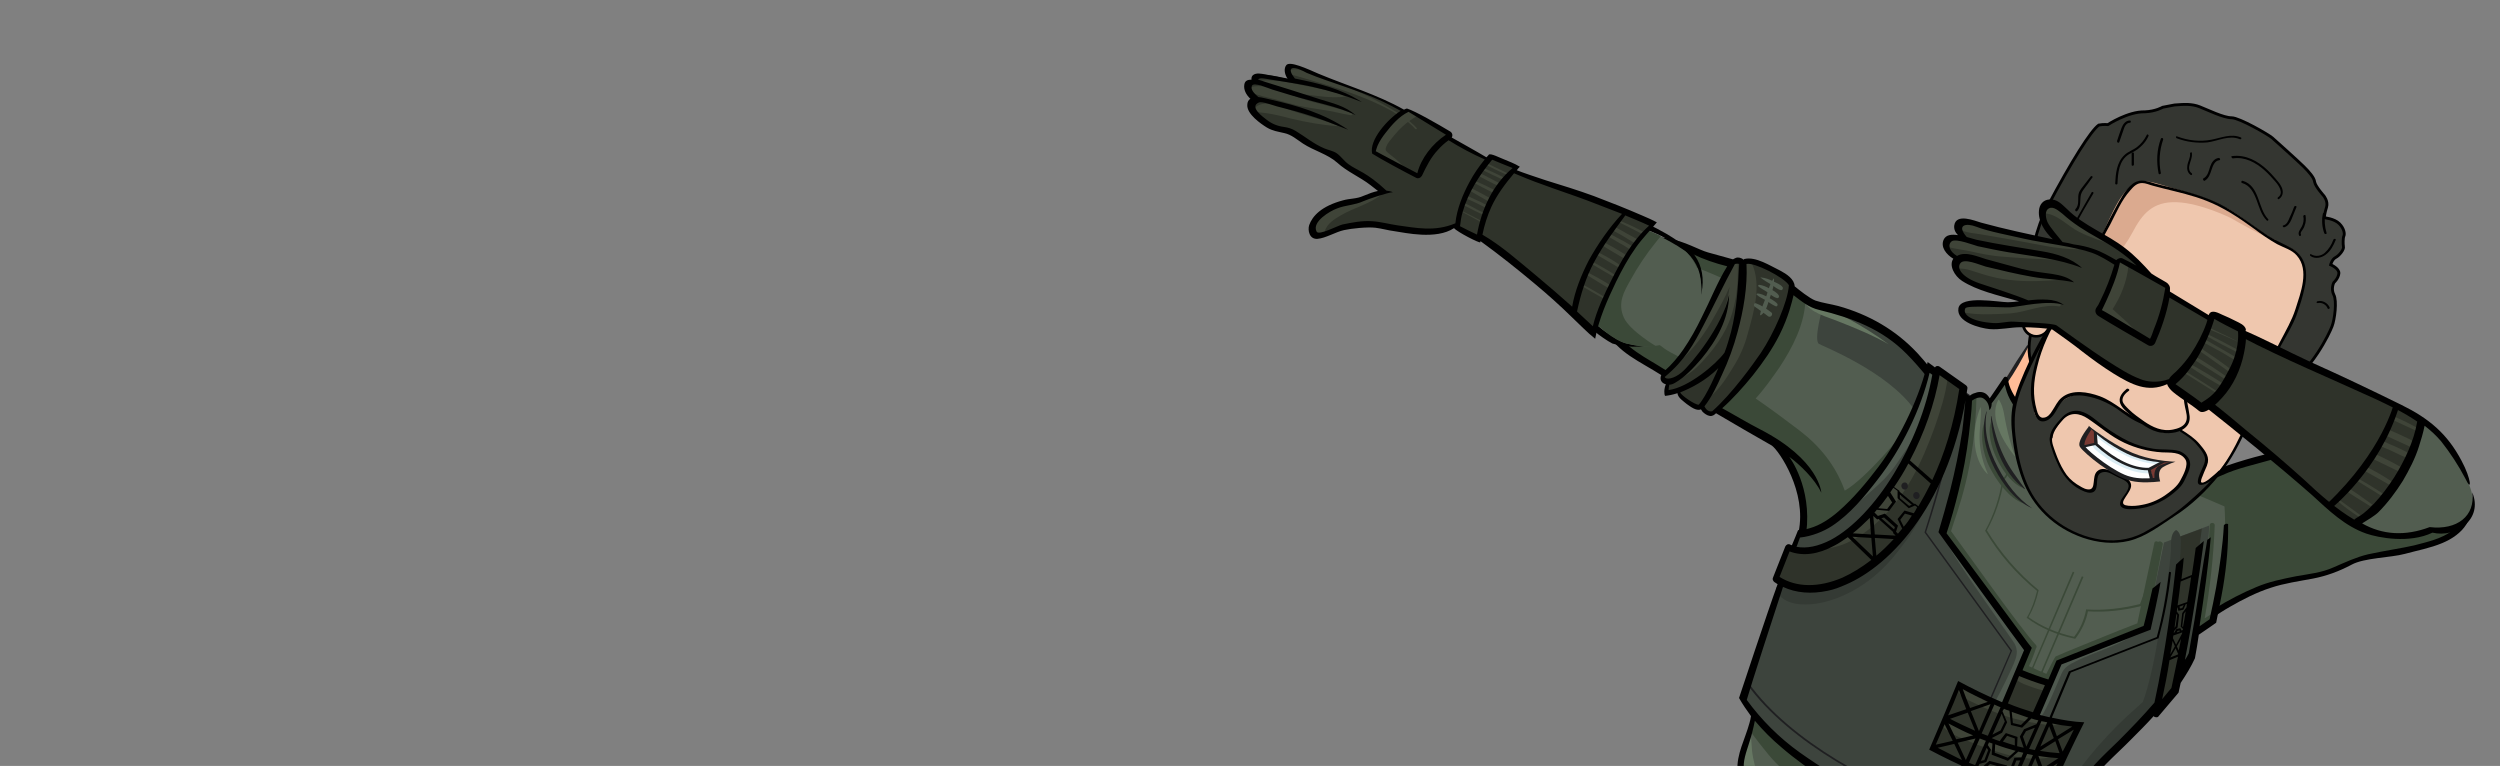 <?xml version="1.0" encoding="utf-8"?>
<!-- Generator: Adobe Illustrator 27.1.1, SVG Export Plug-In . SVG Version: 6.00 Build 0)  -->
<svg version="1.1" id="Слой_1" xmlns="http://www.w3.org/2000/svg" xmlns:xlink="http://www.w3.org/1999/xlink" x="0px" y="0px"
	 viewBox="0 0 547.7 167.8" style="enable-background:new 0 0 547.7 167.8;" xml:space="preserve">
<rect x="0" y="0" width="547.7" height="167.8" fill="#808080" stroke="none"/>
<style type="text/css">
	.st0{fill:#525D50;}
	.st1{fill:#3D443D;}
	.st2{fill:#667762;}
	.st3{fill:#3B4938;}
	.st4{fill:#2F332A;}
	.st5{fill:#3F4438;}
	.st6{fill:#1F1F21;}
	.st7{fill:#FFBC97;}
	.st8{fill:#4F594F;}
	.st9{fill:#343A34;}
	.st10{fill:#EFC7AE;}
	.st11{fill:#343631;stroke:#000000;stroke-width:0.63;stroke-miterlimit:10;}
	.st12{fill:#343631;}
	.st13{fill:#DBAA8F;}
	.st14{display:none;}
	.st15{display:inline;fill:#FFFFFF;}
	.st16{display:inline;}
	.st17{fill:#1D1D1B;}
	.st18{fill:#FFFFFF;}
	.st19{fill:#793A33;}
	.st20{fill:#DBEDF4;}
</style>
<g id="Слой_6">
	<g id="Слой_12">
		<g>
			<g>
				<g transform="matrix(0.845,0,0,0.845,71.006,58.73)">
					<g transform="matrix(1,0,0,1,0,0)">
						<g transform="matrix(1,0,0,1,191.339,207.743)">
							<path class="st0" d="M191.8-139.6c1.3-8-1.2-15-6.4-22.4l-21.8-12.7c0,0-16.4-13.5-19.2-15.4c-10.7-10.9,0.7-30.5,19-22.2
								c1.7,0.5,16,5.6,16,5.6l15.3,8.1c11.9,2.3,22.1,7.4,29.5,17.1C221.2-165,205.7-142.2,191.8-139.6z"/>
						</g>
						<g transform="matrix(1,0,0,1,240.969,212.364)">
							<path class="st1" d="M147.6-202.4c0,0-2.5,8.8-1,9.7c0.8,0.5,17.9,7.2,24.8,17.1c1.3-2.7,3.1-7.3,3.1-10.5
								C167.4-194.5,159-200.7,147.6-202.4z"/>
						</g>
						<g transform="matrix(1,0,0,1,174.332,148.198)">
							<path class="st2" d="M190.7-149.3c-1.6-0.4-3.3-0.7-4.8-1.1c-2.3-0.6-4.5-1.4-6.5-2.6c-1.9-1.1-3.6-2.4-5.6-3.3l-0.1,0.1
								c2,3.8,5.9,6.6,9.9,8.1c1.7,0.6,3.5,1.1,5.3,1.5C189.4-147.5,190-148.4,190.7-149.3z"/>
						</g>
						<g transform="matrix(1,0,0,1,233.659,193.276)">
							<path class="st2" d="M172-173.5c-3.4-2.5-6.9-4.7-10.6-6.7c-1.6-0.9-3.3-1.6-5-2.2c-1.9-0.7-4.2-1-5.7-2.6
								c-0.3-0.3-0.7,0-0.6,0.4c1.6,3,5.8,3.9,8.7,5.1C163.4-177.7,167.8-175.9,172-173.5L172-173.5z"/>
						</g>
						<g transform="matrix(1,0,0,1,183.154,207.608)">
							<path class="st3" d="M226.6-165.3c-0.5,0.6-9.9,12.2-15.5,15.4c-2.3-6.4-6.3-11.4-11.6-15.5c-3.8-2.9-7.6-5.7-11.5-8.4
								c2.3-2.5,4.3-5.4,6.2-8.1c3.3-5,6.6-11.3,6.7-17.6l-4.9-2.6c-0.7,2.3-11.5,22.3-13.5,24.5c-0.9-0.6-15.5-7.2-18.1-9.1
								c-20.2-14.4-8.9-23.3-3.1-23.6c0.8,0,4.1-0.9,18.2,5.4l1.7-3.9c-6-2-15.4-8.2-22.6-5.4c-7.1,2.3-17.2,10.9-7.3,25.1
								c0.9,1,20.6,14.6,20.7,14.7l21.6,12.6c5.2,7.4,7.8,14.5,6.5,22.5C209.8-141.2,220.1-152.6,226.6-165.3z"/>
						</g>
						<g transform="matrix(1,0,0,1,177.851,187.251)">
							<path class="st4" d="M169.5-160.2c6.8-5,12-18,17.5-28.6c1.2-1.1,2.1-0.9,2.9-0.1c2.9-1.2,11.9,3.5,12.5,6
								c-0.6,11.1-10.2,24.5-20.4,33.3c-1,0.1-1.9-0.1-2.9-1.6c-2.7-0.1-4.8-1.3-6.2-4.3l-2.9,0.7l0.5-3.1
								C169.6-157.8,168.4-158.5,169.5-160.2z"/>
						</g>
						<g transform="matrix(1,0,0,1,172.104,177.567)">
							<path class="st5" d="M191.4-161.9c2.5-5.2,3.2-11,3-16.7c0-0.2-0.1-0.4-0.2-0.5c0-0.7-1.1-0.9-1.4-0.2
								c-1.5,4.6-4.1,8.7-6.1,13.1c-1.1,2.3-2,4.8-3.3,7c-1.3,2.1-2.9,4-4.3,6.1l0,0c3.9-3.5,6.9-7.6,9.4-12.2
								c1.3-2.3,2.7-4.8,3.8-7.4c-0.5,3.5-1.4,6.9-2.9,10.1c-1.1,2.3-2.5,4.6-4,6.7c-1.7,2.3-3.8,4.2-5.4,6.5c0,0.1,0,0.1,0.1,0.1
								c2.7-1.2,4.9-3.7,6.8-5.9C188.6-157.2,190.2-159.5,191.4-161.9z"/>
						</g>
						<g transform="matrix(1,0,0,1,181.89,184.039)">
							<path class="st5" d="M188.2-185.4c-0.4-0.8-1.9-0.8-2.1,0.2c-0.5,2.6-0.1,5.3-0.6,7.9c-0.5,2.8-0.9,5.6-1.4,8.4
								c-0.4,2.8-1.3,5.7-2.3,8.4c-0.9,2.3-2.1,4.5-2.9,6.9c-0.5,0.9-1,1.8-1.5,2.7l0.1,0.1c2.4-1.8,4.3-4.9,5.9-7.5
								c1.7-2.7,3-5.6,3.8-8.7C188.8-172.6,190.9-179.8,188.2-185.4z"/>
						</g>
						<g transform="matrix(1,0,0,1,191.875,207.135)">
							<path d="M221.2-185.1c-5.6-6-12.6-10-20.5-12.2c-1.9-0.5-4.1-0.8-5.9-1.4c-1.6-0.6-4.3-2.8-5.4-3.7c-0.1-1.9-2.1-3.2-3.8-4.1
								c-2.5-1.2-6.3-3.7-9.2-3c-0.1,0-0.2,0.1-0.3,0.2c-0.4-0.5-1.4-0.7-1.9-0.5c-0.2,0.1-0.5,0.2-0.8,0.4
								c-2.2-0.6-4.4-1.2-6.5-1.8c-4.7-1.3-14.3-8.8-25.3,1.3c-0.4,0.3-0.4,0.9-0.6,1.3c0.4,0.4,0.9,0.8,1.3,1.2
								c8.2-9.3,16.9-5.1,20.6-3.4c2.9,1.4,5.8,2.4,9,3.2c-2.6,4.2-4.4,8.9-6.6,13.2c-1.4,2.9-3,5.8-4.8,8.4
								c-1.2,1.8-3.3,4.2-4.6,5.3c-5.3-3.4-10-5.3-14.1-11.3c-4.3-6.3-1.5-14.6,0.3-15c-0.4-0.5-0.8-1-1.3-1.4
								c-1,0.2-5.7,9.1-0.5,17.5c3.6,5.9,8.7,7.8,14.5,11.5c-0.5,1.2,0.1,2.1,1.2,2.4c-0.5,1.1-0.5,2.6-0.2,3c0.9-0.1,2-0.3,3.2-0.7
								c0.1,1.2,1.6,2.1,2.4,2.8c1,0.7,2.5,1.9,3.7,1.4c0.1,0.2,0.3,0.4,0.4,0.6c0.5,0.5,1.2,1,1.9,1.1s1.2-0.3,1.6-0.7
								c2.3,1.4,12.2,7.1,14.5,8.4c1.9,1.4,9.1,12,6.9,22.4c0.6,0.1,1.5,0.1,2,0.2c1.5-11.9-4.3-19.5-4.4-19.7
								c2.7,2,6.6,5.7,8.3,9.3c0,0-0.4-8.5-16-16.5c-2.6-1.3-8-4.5-9.7-5.4c2.5-2.2,5.6-5.6,8-8.6c2.6-3.3,5-6.7,6.9-10.5
								c2.3-4.6,3.2-8.5,3.6-10.2c2.1,1.6,4,3.2,6.6,3.8c8.6,2.1,16.4,5,22.7,11.4c1.9,1.9,3.7,4,5.4,6.1c0.3-0.8,0.5-1.6,0.8-2.3
								C223.5-182.5,222.4-183.8,221.2-185.1z M156.7-175.5c0-0.5,0.1-0.9,0.2-1.4c0.5,0,1-0.2,1.5-0.5c2.6-1.5,4.8-3.9,6.8-6.2
								c3.9-4.7,7.1-10.3,7.2-16.6c-1.6,8-9.9,18.1-12.3,20.1c-2,1.7-4.1,2-4.4,1.2c5.2-4.3,7.5-8.5,10-13.3
								c2.8-5.3,5.3-10.7,8.2-16c0.4-0.1,0.8-0.1,1.1,0c-0.3,5.9-0.6,11.7-2.1,17.6c-0.5,1.8-1,3.6-1.7,5.4
								C169-182.2,161.9-176.2,156.7-175.5z M164.5-171.7c-1,0-4.5-2.4-4.8-3.2c2.6-1,6.6-3,9.9-6.3
								C169.5-180.9,166.5-173.8,164.5-171.7z M180.6-185.1c-2,2.9-7.4,10.5-12.6,15.1l0,0c-0.5,0.1-1.4,0-2-1.3
								c1.9-2.4,3.3-5.4,4.5-8.1c1.7-3.6,3.1-7.4,4.1-11.2c1.5-5.5,2.6-11.7,2.3-17.6c2-0.5,9.8,3.5,11,5.5
								C187.6-198.3,184-190.2,180.6-185.1z"/>
						</g>
						<g transform="matrix(1,0,0,1,197.437,179.54)">
							<path class="st0" d="M177.7-168.1c-1.2-0.9-2.5-1.8-3.9-2.3c-0.5-0.2-0.7,0.5-0.4,0.8c1.2,0.9,2.5,1.7,3.6,2.6
								C177.7-166.6,178.4-167.7,177.7-168.1z"/>
						</g>
						<g transform="matrix(1,0,0,1,200.118,175.496)">
							<path class="st0" d="M176.6-166.3c-0.6-0.7-1.7-1.2-2.5-1.7c-0.8-0.4-1.7-0.9-2.6-0.9c-0.2,0-0.3,0.2-0.2,0.3
								c0.6,0.6,1.6,1,2.4,1.5c0.8,0.5,1.6,1.1,2.5,1.5C176.6-165.4,176.9-166,176.6-166.3z"/>
						</g>
						<g transform="matrix(1,0,0,1,201.566,171.74)">
							<path class="st0" d="M175.6-164.6c-0.4-0.8-1.6-1.4-2.4-1.8c-0.8-0.5-1.8-0.9-2.7-1c-0.2,0-0.4,0.3-0.2,0.4
								c0.7,0.6,1.6,1,2.3,1.5s1.6,1.3,2.4,1.5C175.4-163.8,175.8-164.2,175.6-164.6z"/>
						</g>
						<g transform="matrix(1,0,0,1,203.887,168.428)">
							<path class="st0" d="M174.3-163.4c-0.5-0.8-1.7-1.2-2.5-1.6c-1-0.5-2-0.9-3.2-1c-0.1,0-0.1,0.1,0,0.1
								c0.9,0.7,1.8,1.2,2.8,1.8c0.8,0.5,1.6,1.3,2.5,1.4C174.2-162.7,174.4-163.1,174.3-163.4z"/>
						</g>
						<g transform="matrix(1,0,0,1,200.397,173.927)">
							<path class="st0" d="M175.5-171.3c-1,1.2-1.4,2.9-1.9,4.4c-0.5,1.6-1.4,3.3-1.7,5c0,0.1,0.1,0.3,0.2,0.2
								c1.3-0.9,1.7-2.5,2.1-3.9C174.8-167.3,175.7-169.4,175.5-171.3L175.5-171.3z"/>
						</g>
					</g>
				</g>
				<g transform="matrix(0.845,0,0,0.845,71.006,58.73)">
					<g transform="matrix(1,0,0,1,0,0)">
						<g transform="matrix(1,0,0,1,432.993,328.264)">
							<path class="st3" d="M37.2-259.6l19.7,20.8l13.1-6.7l16.6-3.9c0,0,7.7-3.7,13.8-4.5c8.3-1,19.7-2.5,22.2-9.8
								c4.5-12.9-17.4-15.4-27.4-16C82.8-282.1,48.5-278.4,37.2-259.6z"/>
						</g>
						<g transform="matrix(1,0,0,1,430.853,347.102)">
							<path d="M125.1-288c0-0.1-0.2,0-0.2,0c-0.5,3.4-0.9,6.5-3.9,8.9c-2.8,2.2-6.6,3-10,3.9c-3,0.7-7.8,1.4-11.9,2.3
								c-3,0.7-6,2.1-9,3.4c-3.1,1.4-6.4,1.7-9.7,2.3c-3.5,0.7-7,1.4-10.3,2.8c-3.6,1.5-7.3,3.4-10.8,5.6c-0.2,0.8-0.4,1.6-0.6,2.4
								c1.5-1,3-2,4.6-2.9c3.3-1.9,6.8-3.7,10.5-4.9c3.6-1.2,7.3-1.7,11-2.4c3.6-0.7,6.8-1.9,10-3.6c3.3-1.8,10.1-1.8,13.8-2.8
								c3.3-0.9,6.6-1.5,9.7-2.8C123.6-278,127.3-282.3,125.1-288z"/>
						</g>
						<g transform="matrix(1,0,0,1,411.242,301.68)">
							<path d="M145-242.9c-2.4-12.5-40.4-13.6-52.1-10.7c-8.1,2-31.1,8.2-34.6,21.1c-0.1,0.5,1.6,0.3,1.8-0.2
								c4.6-10.4,17-13.5,20.8-15.3c3.9-1.8,8.3-2.7,12.4-3.9c9.6-2.9,45.6-3,50.9,9C144.3-242.7,145.1-242.7,145-242.9z"/>
						</g>
					</g>
				</g>
				<g transform="matrix(0.845,0,0,0.845,71.006,58.73)">
					<g transform="matrix(1,0,0,1,0,0)">
						<g transform="matrix(1,0,0,1,357.062,353.162)">
							<path class="st6" d="M124.5-266.5c0.6-0.1,0.4-1-0.2-0.9C123.7-267.3,123.9-266.4,124.5-266.5z"/>
						</g>
						<g transform="matrix(1,0,0,1,359.101,352.983)">
							<path class="st6" d="M123.5-266.7c0.6-0.1,0.4-1-0.2-0.9C122.7-267.5,122.9-266.6,123.5-266.7z"/>
						</g>
						<g transform="matrix(1,0,0,1,309.359,235.435)">
							<path class="st7" d="M126.4-206c5.9,15.2,30.1,20.8,30.1,20.8l6.2-13.5L132.3-215C132.3-215,126.3-206.7,126.4-206z"/>
						</g>
						<g transform="matrix(1,0,0,1,180.81,418.438)">
							<path class="st4" d="M209.8-286l-4.9,17.3l9,4.6l6.2-16.6L209.8-286z"/>
						</g>
						<g transform="matrix(1,0,0,1,259.967,455.515)">
							<path class="st4" d="M179.4-306.8c-0.4,0.1-4.6,12.1-4.6,12.1l8.3-1.8l4.4-10.2L179.4-306.8z"/>
						</g>
						<g transform="matrix(1,0,0,1,215.441,328.072)">
							<path class="st1" d="M152-216.3l15.1-43.2c11.5,0.2,28.7-22.9,33.5-42.8l10.3,8c-0.7,12-2.8,23.6-6.8,34.7l22.2,30.1
								L206-182.2C184.6-189.7,164.6-198.9,152-216.3z"/>
						</g>
						<g transform="matrix(1,0,0,1,227.675,276.412)">
							<path class="st4" d="M148.6-195.7l3.2-8.5c13.9,6.5,34.9-21.1,38.8-45.5l6.7,4.4C193.5-211.9,166.5-185.1,148.6-195.7z"/>
						</g>
						<g transform="matrix(1,0,0,1,241.028,251.146)">
							<path class="st8" d="M174.4-223.8c0,3.2-1.9,6.9-3.1,9.8c-1.3,3.2-3,6.3-4.8,9.3c-1.9,3.2-3.9,6.2-6.4,8.9
								c-2.4,2.6-5.1,5.2-7.2,8c-0.1,0.1,0.1,0.3,0.2,0.2c3.3-2.4,6.5-5.2,9.5-8c2.7-2.5,4.7-5.7,6.7-8.7s3.7-6.2,5-9.6
								c1.2-3.1,2.9-6.7,2.5-10.1C176.6-225.3,174.4-225.1,174.4-223.8z"/>
						</g>
						<g transform="matrix(1,0,0,1,321.109,306.205)">
							<path class="st0" d="M98.4-237.7c5.8-16.9,5.8-25.1,6.8-34.7c2.6-2.1,4.4-1.7,5.5,0.7l4.1-5.8c0.2,2.5,1.6,3.9,3,6
								c2.2,5.2,15.4,13,26.9,15.6c13.4,5.7,26.9,11.5,26.9,11.5c0.6,9-0.6,19-3,29.7L164-212l-12.9-0.8l-22.8,9.1l-2.3,5.3l-8.3-3
								l2.4-6.6L98.4-237.7z"/>
						</g>
						<g transform="matrix(1,0,0,1,237.635,259.572)">
							<path class="st5" d="M183.1-231.3c-0.9-0.5-2-1-3-1.6c-1.6,8.9-4.7,17.9-9.1,25.8c-2.2,4-4.8,7.9-8.1,11.3
								c-1.5,1.5-3.2,2.9-4.8,4.3c-2,1.7-4.2,2.9-6.3,4.4c-0.1,0.1,0,0.2,0.1,0.2c4.6-0.4,9.1-3.2,12.5-6.2c3.8-3.3,7-7.3,9.5-11.7
								s4.4-9,6.1-13.7c1.4-4.1,2.8-8.3,3.3-12.7L183.1-231.3z"/>
						</g>
						<g transform="matrix(1,0,0,1,309.004,317.199)">
							<path class="st3" d="M163.1-233.8c-0.4,1.3-0.8,2.5-1.3,3.7c-4.8,1.2-9.5,1.7-13.8,1.4h-0.2v0.2c-0.5,2.5-1.5,4.9-3.1,6.9
								c-4.5-1-8.5-2.7-11.8-5.1c1.2-2.1,2-4.3,2.6-6.9v-0.1l-0.1-0.1c-5.3-4.4-9.8-9.6-13.3-15.4c2.2-4,3.7-8.4,4.4-13.1
								c1.1-0.9,1.4-2.1,1-3.5l-0.4,0.1c0.4,1.3,0,2.4-0.9,3.1l-0.1,0.1v0.1c-0.7,4.7-2.2,9.2-4.4,13.2l-0.1,0.1l0.1,0.1
								c3.5,5.9,8,11.1,13.4,15.5c-0.6,2.5-1.4,4.8-2.6,6.8l-0.1,0.2l0.2,0.1c3.4,2.5,7.5,4.3,12.3,5.3h0.1l0.1-0.1
								c1.6-2.1,2.7-4.5,3.2-7c4.4,0.3,9.1-0.2,13.9-1.4h0.1v-0.1c0.6-1.3,1.1-2.7,1.5-4.1C163.5-233.9,163.3-233.8,163.1-233.8z"/>
						</g>
						<g transform="matrix(1,0,0,1,295.766,350.821)">
							<path class="st3" d="M146.4-244.8l11.6-27.1c-0.1-0.1-0.3-0.2-0.4-0.2L146-244.8C146.1-244.9,146.2-244.8,146.4-244.8z"/>
						</g>
						<g transform="matrix(1,0,0,1,299.845,353.382)">
							<path class="st3" d="M144.9-246.7l11.4-26.6c-0.1,0-0.3-0.1-0.4-0.2l-11.4,26.7C144.6-246.8,144.8-246.8,144.9-246.7z"/>
						</g>
						<g transform="matrix(1,0,0,1,371.07,344.612)">
							<path class="st3" d="M117.8-277.9c-0.4,8.7-1.3,17.3-3,25.8v0.1c-0.1,0.8,1.1,1.2,1.3,0.4c0.7-0.7,1.5-1.3,2.4-1.9
								c0.7-0.5,0.1-1.7-0.6-1.2c-0.5,0.3-0.9,0.6-1.4,0.9c1.4-8,2.3-16,2.6-24.1C119.2-278.7,117.8-278.8,117.8-277.9z"/>
						</g>
						<g transform="matrix(1,0,0,1,305.708,307.904)">
							<path class="st3" d="M169.8-236.9c-0.4-0.3-0.9-0.2-1,0.3c-1.5,6.9-3,13.9-4.4,20.8c-3.3,1.2-21.2,8.5-21.2,8.6
								c-0.1,0-1.7,3.1-2.4,4.5c-1.5-0.6-3-1.3-4.5-2c0.7-1.5,1.3-3,1.8-4.6c0.2-0.2,0.3-0.6,0-0.9c-4.2-4.5-18.4-24.7-22-29.5
								c1.6-5.3,6.2-15.9,6.6-35c0-0.9-1.4-0.9-1.4-0.1c0.3,6.1-6.9,35-6.8,35.3c-0.1,0.4,18.1,25.1,22,29.6c-0.5,1-3.6,6.1-3,6.3
								c2.2,0.9,5.5,2.3,7.6,3.2c0.4,0.2,2.5-3.9,3.4-5.4c0.2-0.3,18-8,22.1-9.5c0.2-0.1,0.3-0.2,0.4-0.4c0.1-0.1,0.1-0.2,0.2-0.3
								c1.3-6.8,2.5-13.5,3.8-20.3C171.1-236.8,170.2-237.3,169.8-236.9z"/>
						</g>
						<g transform="matrix(1,0,0,1,288.742,272.701)">
							<path class="st3" d="M143.1-221c1.8,3.5,5,8,8.7,9.3c-3.4-3-5.4-6.1-7.1-9.3c-2-3.6-2.9-7.8-2.8-12
								C140.4-230.2,141.2-224.6,143.1-221z"/>
						</g>
						<g transform="matrix(1,0,0,1,290.359,269.671)">
							<path class="st3" d="M150-212.7c0,0-6.3-5.9-8.2-17.1C140-224.6,145.3-214.4,150-212.7z"/>
						</g>
						<g transform="matrix(1,0,0,1,159.972,393.23)">
							<path class="st0" d="M210.3-277.5c-0.8,7.5-3.8,9.1-3.1,14.9c1.2,7.9,8.6,13.5,18.4,18.2l5.1-16.4
								C221.2-266.7,215.6-272.1,210.3-277.5z"/>
						</g>
						<g transform="matrix(1,0,0,1,310.516,385.956)">
							<path class="st1" d="M119.7-238.6l19.3-45l23.1-9.6l4.4-21.6l11.7-4.4c0,5.5-2.4,20-4.7,34.2c-5.7,11.4-13.9,16.4-26.6,30.9
								l-9.8,17.1L119.7-238.6z"/>
						</g>
						<g transform="matrix(1,0,0,1,281.208,260.869)">
							<path class="st2" d="M148-216.4c-0.1-2.8,0.5-5.7,0.3-8.5l0,0c-2.3,5.2-2.5,13.1,1.7,17.4c0,0,0.1,0,0.1-0.1
								C148.9-210.3,148.1-213.3,148-216.4z"/>
						</g>
						<g transform="matrix(1,0,0,1,292.516,257.46)">
							<path class="st2" d="M143.6-216.7c-0.5-2.1-0.6-4.6-1.8-6.5c-0.1-0.1-0.3-0.2-0.3,0c-2.4,4.6,1.5,11.1,4.3,14.5
								c0.1,0.1,0.2,0,0.1-0.1C144.8-211.4,144.2-214,143.6-216.7z"/>
						</g>
						<g transform="matrix(1,0,0,1,148.176,392.684)">
							<path class="st2" d="M232.3-247.4c-3.2-3.5-5.3-7.4-7.6-11.5c-1.3-2.2-1.9-4.4-2.4-6.9c-0.5-2.4-0.3-4.8-0.8-7.1
								c0-0.1-0.1-0.1-0.2,0c-2.1,5-3.4,10.6-0.8,15.4C222.7-253.5,228.1-249.2,232.3-247.4L232.3-247.4z"/>
						</g>
						<g transform="matrix(1,0,0,1,219.674,438.189)">
							<path class="st0" d="M175.7-285.2l5.4-14.9l20.9,7.3l5-11.3l8.3,3l-4.6,10.4l8.8,1.3l-4,11.4
								C201.9-277.5,188.7-280.1,175.7-285.2z"/>
						</g>
						<g transform="matrix(1,0,0,1,264.042,396.65)">
							<path class="st4" d="M162.5-262.6l1.9-4.4l-11.5-5.3l6.9-16.6l11.7,5.4l3.5-8.3l8.3,3l-3.3,8.7l11.1,1.9l-7.9,16.7l-10.5-2.5
								l-1.8,4.4L162.5-262.6z"/>
						</g>
						<g transform="matrix(1,0,0,1,164.366,393.857)">
							<path class="st3" d="M206.5-278.2c-0.2,0.5-1.1,3.1-1.4,4c0.3,0.5,4.7,6.4,6.9,8.6c2.9,2.9,6,5.6,9.3,8
								c-0.6,2.2-2.2,9.3-2.6,10.8c1.1,0.7,2.2,1.3,3.3,2c0.6-2.5,3.9-16.1,4.1-17C224-263.1,212.9-269.7,206.5-278.2z"/>
						</g>
						<g transform="matrix(1,0,0,1,220.62,437.901)">
							<path class="st3" d="M213-285.1c-0.4,1-2.4,5.4-3,6.8c1.3,0.1,2.6,0.2,3.9,0.4c0.4-1.1,3.7-8.9,4.7-11.8
								c-2.2-0.1-9.1-0.8-9.1-0.8s3.3-7.4,4.6-10.6c-3.1-0.8-7.8-2.6-7.8-2.6l-4.8,11.5c0,0-21.1-7.7-21.4-7.8
								c-1.3,5.1-2.9,10.2-4.7,15.2c0.7,0.3,1.4,0.6,2.1,0.9c0.8-1.6,3.2-7.2,3.6-8.5c8.7,3.7,18,6,27.4,7
								C210-285.3,211.5-285.2,213-285.1z"/>
						</g>
						<g transform="matrix(1,0,0,1,354.445,361.037)">
							<path class="st4" d="M120.6-247l4.9-5.3c2.6-10.5,4.8-25.2,6.9-41.2l-6,2.2C125.6-277.1,123.8-262.5,120.6-247z"/>
						</g>
						<g transform="matrix(1,0,0,1,259.543,396.832)">
							<path class="st5" d="M188.4-270.5c-5.4,0-10.1-1.9-15-3.9c-2.1-0.9-4.3-1.7-6.4-2.6c-2.1-0.9-4.2-2.3-6.5-2.6
								c-0.8-0.1-1,0.8-0.6,1.3c1.4,1.9,3.8,2.8,5.9,3.7c2.5,1.1,5,2,7.6,2.9c4.8,1.6,10,2.8,15,1.6
								C188.6-270.2,188.6-270.5,188.4-270.5z"/>
						</g>
						<g transform="matrix(1,0,0,1,269.263,382.911)">
							<path class="st5" d="M182.3-265c-1.1-0.7-2.4-0.8-3.6-1.1c-1.4-0.3-2.7-0.8-4-1.1c-2.8-0.7-5.7-1.6-8.4-2.7
								c-2.8-1-5.4-2.3-8.1-3.6c-0.6-0.3-3.5-2-3.8-0.4c-0.3,2,3.3,3.3,4.7,4c2.5,1.3,5.2,2.3,7.8,3.2c2.5,0.8,5.2,1.4,7.8,1.8
								c2.3,0.4,5.5,0.9,7.7,0.1C182.4-264.8,182.4-264.9,182.3-265z"/>
						</g>
						<g transform="matrix(1,0,0,1,281.426,375.331)">
							<path class="st5" d="M164.7-267.8c-1.2-0.4-2.4-0.9-3.6-1.4c-1-0.4-2.2-1.1-3.4-1c-0.5,0-1.1,0.6-0.7,1.1
								c0.7,1,1.9,1.5,3,1.9c1.3,0.5,2.7,1,4,1.3C165.3-265.5,165.9-267.3,164.7-267.8z"/>
						</g>
						<g transform="matrix(1,0,0,1,175.184,415.724)">
							<path class="st5" d="M216.8-282.5c-0.7,0-1,0.4-1.3,0.9c-0.8,1.5-1.3,3.6-1.8,5.2c-1.1,3.3-2.8,7-2.6,10.5
								c0.1,1.4,1.9,1.9,2.5,0.5c1-2.6,1.6-5.3,2.4-8c0.8-2.6,1.6-5.1,2-7.8C218.1-281.9,217.4-282.5,216.8-282.5z"/>
						</g>
						<g transform="matrix(1,0,0,1,255.07,456.349)">
							<path class="st5" d="M186-307.5c-0.2-0.4-0.7-0.5-1.1-0.3c-1.6,0.7-2.1,3.2-2.7,4.8c-0.8,2-1.7,4.1-2,6.2
								c-0.2,1.2,1.8,1.8,2.4,0.7c1-1.9,1.5-4.1,2.2-6.1C185.5-303.9,186.7-305.8,186-307.5z"/>
						</g>
						<g transform="matrix(1,0,0,1,280.365,239.111)">
							<path class="st6" d="M144.6-207.5c-0.1,0.5-0.2,1.1-0.3,1.6c0.7,0.5,1.3,1.1,2,1.6c0-0.6,0-1.3,0-1.9
								C145.7-206.6,145.2-207,144.6-207.5z"/>
						</g>
						<g transform="matrix(1,0,0,1,307.028,229.827)">
							<path class="st6" d="M134.5-209.8c-1.9,2.8-3.7,5.6-5.4,8.4v0.1c0,0.5,0,1,0.1,1.5c2.2-3.2,4.1-6.5,5.8-10
								C134.8-209.8,134.7-209.8,134.5-209.8z"/>
						</g>
						<g transform="matrix(1,0,0,1,291.162,272.391)">
							<path class="st6" d="M151.7-210.1c-4-2.7-6.7-6.4-8.9-10.6c-2.4-4.5-3.8-9.4-2.9-14.5h-0.1c-1.5,5.2-0.2,10.3,2.2,14.9
								C144.2-216.2,147.2-212.1,151.7-210.1C151.7-209.9,151.7-210,151.7-210.1z"/>
						</g>
						<g transform="matrix(1,0,0,1,292.253,268.694)">
							<path class="st6" d="M143.2-220c-1.6-3.3-2.5-6.7-3.2-10.3h-0.1c0.1,6.7,3.1,14.8,8.7,18.9l0.1-0.1
								C146.7-214.3,144.6-216.9,143.2-220z"/>
						</g>
						<g transform="matrix(1,0,0,1,261.745,316.67)">
							<path class="st6" d="M170.1-205c0.1,0.1,0.3,0.1,0.4,0.1l5.4-12.6l-22.3-30.7c1.4-4.3,5-15.6,6.8-25.7
								c-0.2,0.5-0.5,1-0.7,1.5c-1.9,9.7-5.2,20.1-6.5,24.2v0.1l22.3,30.7L170.1-205z"/>
						</g>
						<g transform="matrix(1,0,0,1,197.354,385.31)">
							<path class="st6" d="M227.4-257.2l-5,11.6c-16.6-4.5-39.9-17.3-50.4-32.1l-0.4,0.3c10.6,14.9,34.2,27.8,50.9,32.3l0.2,0.1
								l5.2-12.1C227.7-257.2,227.5-257.2,227.4-257.2z"/>
						</g>
						<g transform="matrix(1,0,0,1,243.479,273.416)">
							<path class="st6" d="M166.1-217.8c-1.1,0.3-0.7,2,0.4,1.8C167.6-216.3,167.2-218.1,166.1-217.8z"/>
						</g>
						<g transform="matrix(1,0,0,1,269.709,342.107)">
							<path class="st8" d="M168.6-244.7c0.7,1.4,0.7,2.5,0.2,4c-0.7,2.2-4.2,9.1-5,10.5c0.7,0.4,1.4,0.8,2.2,1.2
								c1-1.9,4.9-10.2,5.5-12.5c0.6-2.4-0.2-3.4-1.5-5.4c-2.9-4.4-15.4-21.7-19.4-24.8l0,0C152.3-267.5,168.1-245.7,168.6-244.7z"
								/>
						</g>
						<g transform="matrix(1,0,0,1,309.292,376.294)">
							<path class="st8" d="M140.2-273.9c0,0-4.4,10.7-5.4,13.7c0.3,0.1,0.7,0.2,1,0.3c1.5-1.8,4.6-9.5,5.3-11.1
								c0.8-1.9,2.1-2.5,3.9-3.4c5.7-2.9,12.9-4.3,17.5-9C162.8-283.7,140.2-273.9,140.2-273.9z"/>
						</g>
						<g transform="matrix(1,0,0,1,317.022,385.691)">
							<path class="st9" d="M163.3-317.7c-0.1-0.1-0.2,0-0.3,0c-1.5,1.1-1.1,3.6-1.2,5.3c-0.2,2.6-0.5,5.1-0.9,7.7
								c-0.7,5.1-1.6,10.1-2.5,15.2c-0.8,4.9-1.8,9.8-3.3,14.6c-0.2,0.6-0.4,1.2-0.6,1.7c-0.4,0.4-0.8,0.7-1.2,1.1
								c-3.8,3.3-7.3,6.8-10.6,10.6c-3.1,3.6-6,7.3-8.5,11.4c-2.4,3.9-5.2,8.4-5.8,13.1c0,0.3,0,0.5,0.1,0.7
								c0.8,0.1,1.7,0.2,2.5,0.3c0.1-0.1,0.2-0.3,0.3-0.5c3.4-8.9,9-17,15.4-24c3.1-3.5,6.6-6.7,10-9.8c0.2-0.2,0.4-0.4,0.7-0.6
								c0.4-2,0.9-4.1,1.4-6.1c-0.1,0.1-0.1,0.1-0.2,0.2c1.1-4,1.8-8,2.4-12c0.8-5.2,1.8-10.4,2.5-15.6c0.4-2.5,0.6-5.1,0.8-7.7
								C164.3-314,164.8-316.6,163.3-317.7z"/>
						</g>
						<g transform="matrix(1,0,0,1,212.138,301.703)">
							<path class="st9" d="M202.3-239.5c-1.3,1.2-2,3-3,4.5c-1.4,1.8-2.7,3.6-4.2,5.2c-2.9,3-6.4,5.7-10,7.7s-7.8,3.6-12,4
								c-2.1,0.2-4-0.2-5.9-1.2c-0.6-0.4-1.9-1.1-2.5-0.1c0,0.1-0.1,0.2-0.1,0.2c-0.3,0.5-0.4,1.1-0.1,1.5c2.1,3.4,6.8,3.5,10.3,3
								c4.4-0.7,8.6-2.6,12.3-5.1c3.5-2.4,6.4-5.3,9-8.7c1.4-1.8,2.8-3.6,4-5.6c0.9-1.6,2.2-3.4,2.5-5.3
								C202.5-239.5,202.4-239.6,202.3-239.5z"/>
						</g>
						<g transform="matrix(1,0,0,1,247.835,278.973)">
							<path class="st6" d="M164.8-220.9c-1.1,0.3-0.7,2,0.4,1.8C166.3-219.4,165.9-221.1,164.8-220.9z"/>
						</g>
						<g transform="matrix(1,0,0,1,261.645,343.164)">
							<path d="M230.9-276.5c-0.3,5.4-1.1,10.8-2,16.1c-0.5,2.8-1.1,5.6-1.7,8.3c-0.9,0.6-1.9,1.3-2.6,1.8c0-0.3,0.1-0.5,0.1-0.8
								c1.1-7.4,2.2-14.9,2.8-22.3c-0.3,0.3-0.6,0.5-0.9,0.7c-1.2,6.9-2.2,13.8-3.3,20.7c-0.5,2.9-1,5.8-1.5,8.7
								c-0.3,0.6-0.6,1.2-1,1.7c2.2-11.3,3.9-23.2,4.9-30.8c-0.7,0.6-1.4,1.2-2.1,1.8c-0.3,2.1-0.6,4.5-1,7l-2.7,1.1
								c0.3-2.3,0.5-4.2,0.6-5.6c-0.7,0.6-1.4,1.2-2,1.8c-0.8,7.6-2.7,22.5-5.6,35.8c-3,3.5-6.2,6.8-9.4,10
								c-4,3.9-8.2,7.6-10.8,12.6c-0.7,1.4-2.9,5.4-4.9,9.3c-4.9,0.2-8.8,0.1-12.9-0.8l4-9.5c2.5,0.6,5,1,7.4,1.1
								c2.8-6.1,5.4-11.7,8.4-17.6c-2.8-0.1-5.6-0.6-8.4-1.2l4.9-11.7l22.8-8.9v-0.1c1.5-5.6,2.5-10.5,3.2-17l-0.5-0.1
								c-0.8,6.5-1.7,11.4-3.2,16.9l-22.8,8.9l-5,11.9c-0.8-0.2-1.7-0.4-2.5-0.6c2.7-6.3,4.9-11.5,5.6-13.1c2.2-0.8,22.4-8.8,23.1-9
								c0.4-1.6,2.2-9.8,2.6-12.4c-0.7,0.6-1.4,1.2-2.1,1.7c-0.4,1.9-1.9,8.3-2.3,9.7c-0.5,0.2-22.6,9-22.6,9l-2.1,4.9
								c-2.3-0.7-4.5-1.5-6.7-2.4c1.3-3.2,2.4-5.8,2.4-5.8l-1.1-1.4c-0.4-0.5-0.7-1-1.1-1.5c-2.7-3.7-15.7-21.3-19.9-26.8
								c1.2-3.6,2.2-7.2,3.1-10.9c1.2-4.8,2.1-9.7,2.7-14.7c0.3-2.9,0.7-5.8,0.8-8.8c0.8-0.6,2.1-1.1,2.9-0.6c1.1,0.7,1.5,1.7,1.6,3
								h0.1c0.4-0.5,0.5-1.1,0.5-1.7c1.2-1.5,2.3-3.2,3.4-4.8c0.6,1.9,1.3,11.8,28.1,20.8c0.1-0.8,0.1-1.3,0.3-2
								c-9.4-1.5-26.6-11.4-27.6-20.4c-0.1-0.5-0.8-0.7-1.1-0.2c-1.1,1.7-2.4,3.5-3.6,5.3c-0.3-0.5-0.7-1-1.2-1.3
								c-0.9-0.5-1.9-0.4-2.8,0c-0.4,0.2-0.9,0.4-1.3,0.7c-0.3-0.2-0.6-0.4-0.8-0.6c-0.4,3.2-0.6,6.4-1,9.5
								c-0.8,5.3-1.9,10.5-3.2,15.7c-0.9,3.4-2,7.4-3,10.7c1,1.5,21.6,29.9,22.2,30.6c-1.9,4.5-3.8,9-5.7,13.5
								c-4-1.7-7.9-3.6-11.4-5.5c-2.5,6.1-4.9,11.8-7.5,17.8c3.6,1.9,7.4,3.8,11.3,5.4c-2,4.6-4,9.3-5.9,13.9
								c-14-3.7-27.2-10.2-39-18.6c-5.3-3.8-9.9-8.4-13.7-13.6c1.2-4.2,7.3-22.9,9.4-29.3c3.4,1.6,7.4,1.9,11.6,1
								c1.6-0.3,3.1-0.9,4.7-1.6c11.9-5.1,27.2-21.5,31.5-50.8c0.1-0.3-0.1-0.7-0.4-0.9l-6.8-4.8c-0.3-0.2-0.6-0.2-0.9-0.1
								c-0.1,0.1-0.2,0.1-0.3,0.3c-0.7-0.5-1.3-1-1.9-1.4c-1.7,8.1-6.9,19.4-12.7,27.1c-3.1,4.1-6.5,8.2-10.4,11.6
								c-2.2,1.9-4.7,3.6-7.5,4.4c-0.9,0.3-2.1,0.4-3,0.5c-0.2,0.6-1.1,2.7-1.6,3.9c-0.2-0.1-0.4-0.1-0.5-0.2
								c-0.2-0.1-0.5-0.1-0.7,0s-0.4,0.3-0.5,0.5l-3.2,8.1c-0.2,0.4,0,0.8,0.3,1.1c0.3,0.2,0.6,0.4,0.9,0.6
								c-2.4,6.5-10,29.5-10,29.5c0.9,1.6,2,3.2,3.1,4.7c-0.1,0.6-0.2,1.2-0.4,1.8c-1.1,4.1-3.4,8.1-3.1,12.4
								c0.3,5,4.2,9.3,7.8,12.4c3.3,2.8,7,5.1,10.9,7l0,0c-0.1,0.4,0.1,0.9,0.5,1.1l9.1,4.5c0.2,0.1,0.4,0.1,0.6,0.1h0.1
								c0.2-0.1,0.4-0.3,0.5-0.5l0.1-0.4c10.8,4,22.3,6.3,33.8,6.5c1.4,0,2.9,0,4.3-0.1c0,0.3,0,0.5,0.2,0.7
								c0.2,0.3,0.6,0.4,0.9,0.3l7.9-1.8c0.3-0.1,0.5-0.3,0.6-0.5l4-9.4c0.3,0,0.6,0,0.9,0c2.6-4.6,4.9-10,7.6-14.5
								c3.1-5.3,8.1-9.3,12.3-13.6c1.9-1.9,3.9-3.9,5.8-6c0.1,0.1,0.1,0.1,0.2,0.2c0.2,0.1,0.4,0.1,0.6,0.1c0.2,0,0.4-0.1,0.5-0.3
								l5-5.9c0.1-0.1,0.2-0.2,0.2-0.4c0.2-0.8,0.3-1.5,0.5-2.3c1.4-2.1,2.7-4.2,3.7-6.4c0.4-2,0.7-4.1,1-6.1
								c1.7-1.2,4.3-2.9,4.5-3.1c0.1-0.5,1.4-6.8,1.8-9.3c0.9-5.4,1.4-10.8,1.3-16.3C231.5-277,231.2-276.8,230.9-276.5z
								 M139.9-268.4c-1.9-1.8-4.1-3.9-5.3-5.1l4.9,0.3L139.9-268.4z M134.7-274.4c1.5-1.2,2.9-2.5,4.4-4l0.3,4.3L134.7-274.4z
								 M140.8-268.6l-0.4-4.6l4.9,0.3C143.8-271.3,142.3-269.8,140.8-268.6z M140.4-274.1l-0.4-4.8l1,0.9l0.4-0.1l3.8,3.4l-0.1,0.2
								l0.7,0.7L140.4-274.1z M145.4-275.4l-3.3-2.9l0.7-0.2l2.8,2.5L145.4-275.4z M147.9-276.1l-0.9-1.8l1.2-1.6l1.8,0.5
								C149.4-278,148.7-277,147.9-276.1z M150.5-279.6l-2.4-0.7l-1.8,2.2l1.2,2.5c-0.4,0.4-0.7,0.9-1.1,1.3l-0.5-0.5l0.5-1.6
								l-3.4-3.1l-1.8,0.6l-0.9-0.9c0.2-0.2,0.4-0.4,0.6-0.7l3.2,0.3l1.8-2.4l-1.5-2.4c0.3-0.4,0.5-0.8,0.8-1.2l1.1,0.8v1.9l2.9,2.6
								l1.6-0.7l0.6,0.4C151-280.4,150.8-280,150.5-279.6z M141.3-280.9c0.9-1,1.7-2.1,2.5-3.2l1.1,1.7l-1.3,1.7L141.3-280.9z
								 M146.9-283.5v-0.9l3.1,2.6l-0.7,0.3L146.9-283.5z M151.7-281.4l-0.9-0.7l-0.2,0.1l-3.8-3.2v-0.2l-1.4-1
								c1.3-1.9,2.6-4,3.7-6.1l5.8,5.2C153.9-285.3,152.8-283.3,151.7-281.4z M157.2-315.4l5.1,3.6c-1.4,9.2-3.9,17-7,23.6l-5.8-5.1
								C153.2-300.3,155.9-307.9,157.2-315.4z M121-273.3c3-0.3,6.2-1.6,8.3-3c4.7-3.1,8.4-7.6,11.8-12c6.2-7.9,11.3-18.4,13.5-27.7
								c0.2,0.1,0.4,0.3,0.7,0.5c-3.1,17.6-14.7,36.6-26.3,42.8c-3.3,1.7-6.3,2.3-8.9,1.8C120.5-271.8,120.7-272.6,121-273.3z
								 M118.3-269.7c3.4,1.3,7.4,0.8,11.6-1.5c1.2-0.6,2.3-1.4,3.5-2.2c0.9,0.9,3.6,3.5,6.1,5.9c-2.6,2-5.1,3.5-7.5,4.6
								c-6.1,2.6-11.9,2.6-16.3-0.2L118.3-269.7z M177-210.7l2.9-6.5c0.5,0.1,1,0.2,1.5,0.3l-2.9,6.6
								C178-210.5,177.5-210.6,177-210.7z M174.2-211.5c-1.8-0.5-3.6-1.2-5.4-1.8c0.4-0.3,0.9-0.8,1.5-1.3l3.8,1.1L174.2-211.5z
								 M170.1-215.4l-0.1,0.1c-0.7,0.6-1.5,1.3-2,1.7c-0.3-0.1-0.5-0.2-0.8-0.3l0.3-0.7l1.8-0.5l1.2-3.2l-0.8-1.2l0.3-0.7
								c0.3,0.1,0.6,0.2,0.9,0.3l-0.2,2.9l4.2,1.6l2.7-2.4c0.4,0.1,0.9,0.2,1.3,0.3l-0.5,1.2l-1.8,0.1l-1.3,3.3l1,1.3L176-211
								c-0.4-0.1-0.8-0.2-1.2-0.4l-0.1-2.8L170.1-215.4z M169.4-218.8c0.1,0.2,0.2,0.3,0.4,0.6l-1,2.6l-0.9,0.2L169.4-218.8z
								 M173.3-227.6l0.8,2l-1.1,2.3l-2.1,1.1L173.3-227.6z M176.7-219.4c-1-0.3-2-0.6-3.1-1c0.3-0.4,0.7-0.9,1.1-1.5l2,0.7V-219.4z
								 M176.9-218l-2,1.8l-3.4-1.3l0.1-2.2C173.4-219,175.1-218.5,176.9-218z M176.1-213l1-2.5h1l-1.4,3.3L176.1-213z M179.7-219.1
								l-0.9-2.6l0.8-1.4l2.3-0.9L179.7-219.1z M182-216.1l1.2,3.1l-3.6,2.3L182-216.1z M180.2-210l3.3-2.1l1.1,2.7
								C183.1-209.5,181.7-209.7,180.2-210z M185.4-209.9l-1-2.7l3.4-2.2C186.9-213.2,186.1-211.6,185.4-209.9z M184-213.5l-1.2-3.2
								c1.7,0.3,3.5,0.5,5.2,0.6L184-213.5z M189.1-217.8l-1.2-3.2l4.1-2.5C191-221.5,190.1-219.6,189.1-217.8z M191.6-224.3l-4,2.5
								l-1.2-3.3C188.1-224.7,189.8-224.5,191.6-224.3z M188.3-217.4c-1.7-0.1-3.4-0.3-5.1-0.6l4-2.5L188.3-217.4z M186.8-221.3
								l-3.5,2.2l2.3-5.3L186.8-221.3z M183.6-225.7c0.5,0.1,1,0.2,1.5,0.3l-3.2,7.2c-0.5-0.1-1-0.2-1.5-0.3L183.6-225.7z
								 M177.8-237.4c2.2,0.9,4.4,1.7,6.7,2.4l-3.1,7c-2.2-0.7-4.4-1.4-6.5-2.3C175.6-231.9,176.7-234.7,177.8-237.4z M175.9-228.1
								c1.4,0.5,2.8,1,4.3,1.5l-1.9,1.9l-2.1-0.5L175.9-228.1z M173.9-228.9c0.4,0.2,0.9,0.4,1.4,0.5l0.4,3.7l2.9,0.7l2.4-2.4
								c0.6,0.2,1.2,0.4,1.8,0.5l-0.5,1l-3.2,1.3l-1.1,1.9l1,2.9c-0.6-0.1-1.1-0.3-1.7-0.4l0.1-2.4l-3-1l-0.2,0.2
								c-0.7,0.9-1.2,1.5-1.4,1.9c-0.7-0.2-1.4-0.5-2.1-0.8l2.7-1.4l1.3-2.7l-1.2-2.9L173.9-228.9z M173-229.3l-3.3,7.4
								c-0.5-0.2-1.1-0.4-1.6-0.6l3.3-7.5C172-229.7,172.5-229.5,173-229.3z M167.4-223.1c-0.6-1.6-1.4-3.4-2.1-5.2l5.1-1.8
								L167.4-223.1z M169.7-230.7l-4.6,1.6c-0.8-2-1.5-3.7-1.9-4.9C165.3-232.8,167.5-231.8,169.7-230.7z M166.4-223.2
								c-2.2-1-4.4-2-6.5-3.1l4.6-1.6C165-226.7,165.6-225.1,166.4-223.2z M162.2-233.8c0.3,0.9,0.9,2.4,1.9,5l-4.7,1.6
								C160.4-229.3,161.3-231.5,162.2-233.8z M165.9-222c-1.2,0.3-2.8,0.7-4.4,1l-2-4.1C161.6-224,163.7-222.9,165.9-222z
								 M158.5-224.9l2.1,4.3c-1.7,0.4-3.4,0.8-4.4,1C157-221.5,157.8-223.2,158.5-224.9z M156.7-218.8c1-0.2,2.6-0.6,4.3-1l2,4.2
								C160.9-216.7,158.8-217.7,156.7-218.8z M161.9-220.1c1.6-0.4,3.3-0.8,4.6-1.1l-2.5,5.6L161.9-220.1z M164.8-214.9l2.8-6.3
								c0.5,0.2,1.1,0.4,1.6,0.6l-2.8,6.3C165.8-214.5,165.3-214.7,164.8-214.9z M167.5-212.4c2.1,0.8,4.1,1.5,6.2,2.2l-1.2,2.7
								c-2.1-0.6-4.2-1.3-6.2-2.1C166.7-210.7,167.1-211.6,167.5-212.4z M120.8-197.6c-5.6-3.3-13.3-8.2-14.3-15.2
								c-0.4-2.5,0.6-4.9,1.3-7.2c0.6-1.8,1.1-3.8,1.5-5.8c2.1,2.5,4.4,4.8,6.9,6.9c3.6,3.1,7.5,5.9,11.6,8.5l-3.9,14.5
								C122.8-196.5,121.8-197,120.8-197.6z M132.7-190.1l-7.5-3.7l4.2-15.6c2.1,1.3,4.2,2.5,6.4,3.6c0.7,0.4,1.4,0.7,2.1,1.1
								L132.7-190.1z M142.4-188.5c-2.5-0.8-5-1.6-7.5-2.5l4.6-12.9c6.8,3.2,13.9,5.9,21.1,7.7c0,0,2.7-6.4,4.9-11.8
								c2,0.8,4.1,1.5,6.2,2.1l-4.8,11c3.1,0.6,6.2,1,9.4,1.3l-3.5,9.5C162.6-183.9,152.4-185.4,142.4-188.5z M180.4-184.9l-5.8,1.3
								l3.7-9.8c1.6,0.1,3.2,0.2,4.8,0.2c0.3,0,0.6,0,0.8,0L180.4-184.9z M186.1-195.7c-5.4,0-10.8-0.4-16.1-1.2
								c1.1-2.4,3.1-7.2,5.5-12.8c0.9,0.2,1.8,0.5,2.6,0.7l-4.2,10l0.3,0.1c4.2,1,8.2,1.1,13.1,0.9
								C186.9-197.3,186.5-196.5,186.1-195.7z M220.3-250.1l-0.2-0.2l0.4-3.2l0.5-0.7C220.8-252.9,220.6-251.5,220.3-250.1z
								 M219.7-261.9l2.7-1.1c-0.3,2.1-0.6,4.2-1,6.4l-2.5,0.9C219.2-257.9,219.5-260,219.7-261.9z M220.5-255.8l-0.4,0.8l-0.6,0.1
								l-0.1-0.5L220.5-255.8z M218.6-253.5l0.2,0.3l-0.4,2.9l-0.3,0.4C218.3-251.1,218.4-252.3,218.6-253.5z M218-249.1l0.9-0.9
								l0.4-3.3l-0.6-0.8c0-0.4,0.1-0.7,0.1-1l0.1-0.1l0.2,0.9l1.3-0.3l0.6-1.4l0.3-0.1c0,0.3-0.1,0.6-0.1,0.9l-1.1,1.5l-0.4,3.5
								l0.6,0.6c0,0.1,0,0.2-0.1,0.3l-0.3,0.1l-0.3-0.6l-1,0.2l-0.6,1h-0.1C217.9-248.7,218-248.9,218-249.1z M219.5-249l-0.8,0.3
								l0.2-0.4l0.5-0.1L219.5-249z M217.8-247.9l2.3-0.8c0,0.1,0,0.2-0.1,0.4l-1.5,2.8l-0.8-1.7
								C217.7-247.5,217.8-247.7,217.8-247.9z M217.6-246.5l0.6,1.4L217-243C217.2-244.2,217.4-245.3,217.6-246.5z M217.3-234.3
								l-2.4,2.9c0.7-3.3,1.4-6.7,1.9-10.1l2.2-0.9C218.4-239.7,217.9-237,217.3-234.3z M219-243l-2,0.8l1.4-2.4l0.6,1.4
								C219.1-243.2,219.1-243.1,219-243z M218.7-245.1l1.1-1.9c-0.2,1-0.4,2-0.6,3L218.7-245.1z"/>
						</g>
					</g>
				</g>
				
					<g transform="matrix(0.838,-0.104,0.104,0.838,56.568,76.817)">
					<g transform="matrix(1,0,0,1,0,0)">
						<g transform="matrix(1,0,0,1,79.273,83.986)">
							<path class="st4" d="M265-46.1c4.5-10.6,11-18.9,18.7-25.9c-10.2-6.3-21.7-12.3-34-18.2l0.8-0.9l-6.2-3.6l-1.1,0.8l-9.3-7
								l0.6-0.8l-10-7.5l-1.1,0.2c-3.1-2.8-10.8-6.8-17.3-10.2c-5.5-3-10.1-5.6-11-5.2c-0.8,1.6,0.1,2.8,0.9,4c0,0-8-3.3-9.3-2.6
								c-1.3,0.7-0.7,1.5-0.7,1.5c-2.5-0.1-2.5,1.5-0.5,4.7c-2.1,1.5-0.8,4,2.9,7.1l5.5,2.2c8.2,6.4,17.5,13.2,21.7,18.5l-8.4,1.6
								c-5.2-0.1-12.1,2.7-10.8,7.2c1.8,2,6-1.7,11.8-1c3.4-0.4,7.3,0.8,11.6,2.8c5.1,1.3,9.6,1.7,13.3,0.5l6.1,4
								C244.8-70.3,254.9-58.1,265-46.1z"/>
						</g>
						<g transform="matrix(1,0,0,1,148.869,126.584)">
							<path class="st5" d="M205.7-116.6c-0.1,0.1-0.2,0.2-0.3,0.3c1.9,1.3,3.9,2.6,5.8,3.9c0.2-0.1,0.3-0.3,0.5-0.4
								C209.8-114.2,207.7-115.5,205.7-116.6z"/>
						</g>
						<g transform="matrix(1,0,0,1,144.807,128.954)">
							<path class="st5" d="M208.2-117.6c-0.3,0.2-0.5,0.5-0.8,0.7c1.1,0.8,2.3,1.6,3.4,2.5c0.8,0.6,1.5,1.2,2.3,1.8
								c0.3-0.3,0.6-0.6,0.8-0.9c-0.8-0.6-1.7-1.2-2.5-1.8C210.3-116.1,209.3-116.9,208.2-117.6z"/>
						</g>
						<g transform="matrix(1,0,0,1,141.611,131.067)">
							<path class="st5" d="M209.8-118.2c-0.2,0.2-0.4,0.4-0.6,0.6c1.1,0.8,2.2,1.6,3.2,2.4c0.9,0.6,1.7,1.3,2.5,2
								c0.2-0.3,0.5-0.5,0.7-0.8c-0.7-0.5-1.4-1-2-1.5C212.3-116.4,211-117.3,209.8-118.2z"/>
						</g>
						<g transform="matrix(1,0,0,1,137.591,133.95)">
							<path class="st5" d="M211.3-118.5c2,1.6,3.9,3.1,5.9,4.6c0.2-0.3,0.4-0.5,0.6-0.8c-1.9-1.6-3.9-3.1-5.9-4.5
								C211.7-118.9,211.5-118.7,211.3-118.5z"/>
						</g>
						<g transform="matrix(1,0,0,1,133.52,137.232)">
							<path class="st5" d="M213.6-119.6c2,1.5,4,3.1,6,4.6c0.1-0.2,0.3-0.4,0.4-0.6c-1.9-1.7-3.9-3.2-6.1-4.6
								C213.8-119.9,213.7-119.7,213.6-119.6z"/>
						</g>
						<g transform="matrix(1,0,0,1,129.897,140.586)">
							<path class="st5" d="M215.7-120.7c2,1.6,4,3.1,6,4.6c0.1-0.2,0.2-0.3,0.3-0.5c-1.9-1.6-4-3.2-6.1-4.6
								C215.9-121,215.8-120.8,215.7-120.7z"/>
						</g>
						<g transform="matrix(1,0,0,1,126.194,144.643)">
							<path class="st5" d="M217.9-122c1.9,1.5,3.8,3.1,5.7,4.5c0.2-0.2,0.3-0.5,0.5-0.7c-1.9-1.6-3.9-3-5.9-4.4
								C218.1-122.3,218-122.2,217.9-122z"/>
						</g>
						<g transform="matrix(1,0,0,1,122.288,148.908)">
							<path class="st5" d="M220.5-123.3c1.8,1.4,3.6,2.8,5.5,4.1c0.1-0.1,0.1-0.3,0.2-0.4c-1.8-1.4-3.6-2.8-5.5-4.1
								C220.6-123.6,220.6-123.4,220.5-123.3z"/>
						</g>
						<g transform="matrix(1,0,0,1,60.31,52.745)">
							<path class="st5" d="M245.5-76.3c-0.8-0.6-1.7-1.1-2.5-1.7c-2.8,1.3-5.4,3.6-7.1,5.6c-1,1.2-3,3.1-2.2,4.8
								c0.5,0.9,2,1.6,2.8,2.1c1.3,0.8,2.6,1.6,3.9,2.2l0.1-0.1c-0.5-0.8-1.1-1.5-1.7-2.2c-0.4-0.5-2.3-2.2-2.4-2.7
								c-0.1-1.3,2.1-3,3-3.9c1.3-1.2,2.8-2.3,4.4-3.1c0.6-0.3,1.2-0.6,1.8-0.9L245.5-76.3z"/>
						</g>
						<g transform="matrix(1,0,0,1,26.456,77.323)">
							<path class="st5" d="M268.3-82.1c-5.5,1.6-10.3,0.4-14.5,2.4c-1.8,0.9-3.4,2.1-4.4,3.9c-0.7,1.3-1,1.2,0.3,2.4
								c0.2,0.2,0.6,0.2,0.8,0.1c1.4-0.5,0.9,0.7,1.4-0.6c0.9-2,2.9-2.9,4.8-3.7c3.7-1.6,8.2-2,11.6-4.4
								C268.4-81.9,268.4-82,268.3-82.1z"/>
						</g>
						<g transform="matrix(1,0,0,1,83.025,94.071)">
							<path class="st5" d="M231.9-93.8c-0.1,0.2-0.2,0.4-0.2,0.6c0.9,0.6,1.9,1.3,2.8,1.9c0.8,0.5,1.7,1.1,2.6,1.6
								c0.1-0.2,0.1-0.3,0.2-0.5c-0.6-0.4-1.2-0.7-1.8-1.1C234.3-92.2,233.1-93,231.9-93.8z"/>
						</g>
						<g transform="matrix(1,0,0,1,85.322,91.573)">
							<path class="st5" d="M230.6-93c-0.1,0.2-0.2,0.5-0.3,0.7c1,0.6,1.9,1.1,2.8,1.7c0.9,0.6,1.8,1.2,2.7,1.8
								c0.1-0.2,0.2-0.4,0.3-0.6c-0.5-0.4-1-0.7-1.5-1.1C233.2-91.4,231.9-92.2,230.6-93z"/>
						</g>
						<g transform="matrix(1,0,0,1,87.795,88.583)">
							<path class="st5" d="M228.7-91.5c1.8,1.4,3.5,2.7,5.3,4c0.2-0.3,0.3-0.5,0.5-0.8c-1.8-1.3-3.6-2.6-5.5-3.8
								C228.9-91.9,228.8-91.7,228.7-91.5z"/>
						</g>
						<g transform="matrix(1,0,0,1,93.673,83.253)">
							<path class="st5" d="M225.3-89.8c1.9,1.3,3.7,2.6,5.6,3.8c0.2-0.2,0.3-0.4,0.5-0.6c-1.9-1.3-3.7-2.6-5.6-3.8
								C225.6-90.2,225.4-90,225.3-89.8z"/>
						</g>
						<g transform="matrix(1,0,0,1,96.484,81.467)">
							<path class="st5" d="M224.2-89.7c-0.1,0.1-0.3,0.3-0.4,0.4c1.9,1.2,3.8,2.5,5.8,3.7c0.2-0.2,0.3-0.3,0.5-0.4
								C228.1-87.4,226.1-88.6,224.2-89.7z"/>
						</g>
						<g transform="matrix(1,0,0,1,90.794,85.751)">
							<path class="st5" d="M227.2-91c-0.1,0.1-0.2,0.3-0.3,0.4c1.8,1.3,3.7,2.6,5.6,3.9c0.2-0.2,0.3-0.4,0.5-0.6
								C231.1-88.7,229.1-89.9,227.2-91z"/>
						</g>
						<g transform="matrix(1,0,0,1,81.076,97.195)">
							<path class="st5" d="M233.1-94.6c1.7,1.2,3.4,2.4,5.1,3.6c0-0.1,0.1-0.2,0.1-0.3c-1.7-1.2-3.4-2.4-5.2-3.5
								C233.2-94.8,233.2-94.7,233.1-94.6z"/>
						</g>
						<g transform="matrix(1,0,0,1,98.955,80.032)">
							<path class="st5" d="M222.5-89.1c1.8,1.3,3.7,2.6,5.7,3.7c0.1-0.1,0.2-0.2,0.3-0.3c-1.9-1.2-3.8-2.5-5.7-3.7
								C222.7-89.2,222.6-89.2,222.5-89.1z"/>
						</g>
						<g transform="matrix(1,0,0,1,18.243,23.257)">
							<path class="st5" d="M266.7-46.8c-3.9-2.1-8.1-3.6-12.1-5.7c-2.4-1.3-6-3.3-8.5-1.4c-0.2,0.1-0.2,0.4-0.2,0.6
								c0,0.1,0,0.2,0,0.3s0.1,0.2,0.2,0.2c3.1,0.5,6,1.6,9,2.8c3.7,1.4,7.6,2.6,11.5,3.4C266.7-46.6,266.8-46.7,266.7-46.8z"/>
						</g>
						<g transform="matrix(1,0,0,1,23.066,18.328)">
							<path class="st5" d="M266.1-44.5c-4.1-2.2-8.7-3.5-12.9-5.6c-3.5-1.7-7.8-4.7-11.8-4.4c-0.7,0.1-1.2,1-0.4,1.5
								c1.7,1,3.6,1.6,5.4,2.3c2.1,0.9,4.2,1.8,6.3,2.6c2,0.7,4,1.2,6,1.8c2.4,0.6,4.7,1.6,7.1,2.3C266.2-44,266.4-44.4,266.1-44.5z
								"/>
						</g>
						<g transform="matrix(1,0,0,1,25.173,13.025)">
							<path class="st5" d="M263-43.7c-3.1-2-7.1-3-10.6-4.2c-3.6-1.3-7.4-2.6-11.2-2.6c-0.5,0-0.8,0.7-0.3,1
								c3.2,2.1,7.2,3,10.9,3.8C255.3-44.9,259.2-43.6,263-43.7L263-43.7z"/>
						</g>
						<g transform="matrix(1,0,0,1,43.803,20.218)">
							<path class="st5" d="M261.6-40.5c-3-4.5-13.6-11.3-18.4-13.9c-2.3-1.3-4.7-2.5-7.1-3.6c-1.7-0.8-3.2-1.7-5.1-1.5
								c-0.7,0.1-0.5,1,0,1.2c8.8,3.8,24.7,10.1,30.2,18C261.4-40.1,261.7-40.3,261.6-40.5z"/>
						</g>
						<g transform="matrix(1,0,0,1,191.875,207.135)">
							<path d="M177.3-189.9c-0.8-0.5-1.3-1.3-5.2-4c-0.4-0.3-0.8-0.5-1.2-0.8c-0.4,0.4-0.6,0.6-1,1c3.5,2,3.7,2.2,7,4.8
								c13.6,11-4,30.1-19,21.6c-1.6-0.9-3.1-2.4-4.4-3.8c-0.2,0.6-0.4,1.2-0.6,1.8c0.7,0.8,2.9,2.8,4.1,3.6
								C175.7-157.7,190.5-180.5,177.3-189.9z"/>
						</g>
						<g transform="matrix(1,0,0,1,191.339,207.743)">
							<path class="st0" d="M161.1-165.9c-3-1.2-7.1-5.9-7.1-5.9c5.2-11.6,10.2-17.6,16.3-22.5c0,0,7.7,4.8,9.4,7.1
								C186.9-177.5,178.7-158.8,161.1-165.9z"/>
						</g>
						<g transform="matrix(1,0,0,1,183.154,207.608)">
							<path class="st3" d="M169.5-172.5c-1.2-4,0.9-6.7,2.9-9.4c2.3-3.2,4.9-6.2,7.7-8.9c0.6-0.6,1-1,1.6-1.5l-3.1-1.8
								c-6.2,4.9-11.2,10.9-16.3,22.5c0,0,3.8,4.7,7.1,5.9c4.7,1.8,7.6,1.7,7.7,1.8C177-164,170.6-168.9,169.5-172.5z"/>
						</g>
						<g transform="matrix(1,0,0,1,80.503,85.366)">
							<path d="M280.2-75.9c-3.9-2.3-7.9-4.5-11.9-6.6c-3.9-2-7.9-3.8-11.9-5.6c-1.9-0.9-5.9-2.8-7.1-3.5c0.3-0.3,0.6-0.6,0.9-0.8
								c-1.2-1-2.8-1.8-4-2.5c-0.8-0.4-3.1-2-3.6-1.6c-0.2,0.2-0.4,0.4-0.7,0.6c-2.3-1.8-7.1-5.3-8.3-6.2c0.4-0.5,0.3-1.2-0.2-1.6
								c-2.8-2.2-8.4-6.4-10.4-7.3c-0.2,0-0.5,0.1-0.8,0.2c-6.5-4.8-13.9-8-20.9-12c-2.7-1.6-7-4.3-8-3.2c-0.7,0.7-0.8,2.1-0.1,3.5
								c-0.1,0-0.1,0-0.2-0.1c-1.8-0.6-3.6-1.2-5.4-1.7c-0.9-0.3-2.3-0.8-3.2-0.2c-0.4,0.3-0.5,0.7-0.5,1.1c-0.9-0.1-1.7,0-2,1
								c-0.4,1.3,0.1,2.7,1.1,3.9c-0.5,0.2-0.9,0.7-1,1.5c-0.4,2.3,2.8,5.2,4.3,6.4c1.4,1.1,2.7,1.4,4.3,2c1.8,0.6,3.1,2.1,4.5,3.3
								c2.6,2.2,6,3.5,8.2,6c2.3,2.7,5.4,4.4,7.9,6.9c0.6,0.6,1.1,1.1,1.7,1.7c-1.2,0.1-2.5,0.4-3.9,0.8c-1.9,0.6-3.5,0.2-5.4,0.5
								c-5.8,0.8-8.4,3.1-9.5,5.3c-0.6,1.3-0.4,3.7,1.7,3.8c2.1,0.1,4.9-1.2,7.1-1.4c2-0.2,6.2-0.1,8.2,0.4c1.6,0.4,3.2,1.1,4.8,1.5
								c2.6,0.7,10.4,3.6,15.4,1.1c0.7,1.1,6,4.7,6.3,4.5c0-0.1,0.1-0.2,0.1-0.3c4.4,4.1,8.6,8.4,12.7,12.8c2.9,3.1,5.7,6.3,8.4,9.7
								c1.6,1.9,3.5,4.5,5.3,6.3c1.6-5,4.3-9.5,7.2-14c1.9-2.9,3.9-5.7,6.2-8.2c1.8-2,4.2-3.9,6.2-5.8
								C282.6-74.5,281.4-75.2,280.2-75.9z M232.2-103c-3.8,1.9-7.2,5.3-8.6,9c-0.8-0.5-8.6-6-10-7c0.2-0.4,0.3-0.8,0.6-1.3
								c0.7-1.2,1.6-2.2,2.5-3.1c1.9-1.9,4-3.8,6.6-4.7C225.5-108.3,231.5-103.6,232.2-103z M216.9-81.2c-2.2-0.6-4.3-1.5-6.5-1.9
								c-2.5-0.5-5.2-0.3-7.7-0.1c-1.2,0.1-6.5,2.2-6.9,1c-1-2.7,4.2-4.9,6-5.3c2.3-0.6,4.7-0.3,6.9-1c1.3-0.4,6.7-1.5,8-1.4
								c-0.5-0.3-1.1-0.5-1.6-0.6c-4.6-5.5-6.9-6.1-8.9-8c-1.1-1-1.7-2.3-2.7-3.2c-0.9-0.8-2.1-1.1-3.1-1.7
								c-2.6-1.5-4.5-3.6-6.8-5.4c-0.9-0.7-1.8-1.1-2.9-1.4c-1.6-0.4-3-1.2-4.2-2.4c-0.8-0.8-4.2-3.9-1.4-4.7
								c0.9-0.2,3.7,1.3,4.5,1.6c6.5,2.5,10.4,4.3,17.6,8.3c-5.9-5.1-12.2-7.8-19.4-10.4c-0.7-0.2-1.7-0.7-2.7-0.9
								c-1-1.1-1.8-2.2-1.3-3.1c0.6-1,4,1.1,5.1,1.6c1.5,0.7,3,1.3,4.5,2c5.6,2.5,12.3,4.6,16.2,7.3c-2.5-2.8-5.5-3.8-8.8-5.3
								c-4.5-2.1-9-4.2-13.5-6.2c-0.4-0.2-1-0.5-1.7-0.8c0.4-0.6,2.2,0.1,2.9,0.3c1.2,0.3,2.3,0.7,3.5,1c2.4,0.7,4.8,1.4,7.1,2.2
								c4.7,1.7,8.5,3.4,12.5,5.6c-5.1-4.2-10.5-6.2-16.5-8.2c-0.8-1.3-1.1-2.4-0.5-2.7c0.9-0.4,3,1.1,3.7,1.6
								c3.1,1.8,6.2,3.2,9.4,4.8c3.2,1.6,6.4,3.2,9.4,5.1c1.4,0.9,2.8,1.9,4.2,2.9c-3.6,1.7-9.1,6.5-8.7,10.1
								c1.9,1.6,8,5.9,10.5,7.6c0.5,0.4,1.2,0.2,1.6-0.3c1.4-2.2,2.9-4.5,5-6.2c0.9-0.8,1.9-1.5,3-2.1c2.7,2.2,5.7,4.3,8.7,6.1
								c-1.7,1.6-3.3,3.4-4.7,5.4c-2,2.8-4.1,6.5-4.9,10.1C226.2-78.3,221.5-80,216.9-81.2z M232.9-79c0.3-1.2,0.6-2.4,1.1-3.5
								c1-2.4,2.4-4.7,4-6.8s3.4-4,5.3-5.8c0,0,4.2,2.4,5,2.8c-5.7,3.7-9.3,9.6-11.3,16C236.3-76.7,233-78.9,232.9-79z M250.6-64.2
								c-3.8-4-7.7-8.5-12.2-11.9c0.8-2.4,1.9-4.8,3.2-6.9c1.8-2.9,4.3-5.5,6.9-7.9c1.2,0.7,4.9,2.8,6.6,3.6c3.8,2,7.7,3.8,11.5,5.8
								c2.8,1.5,5.6,3,8.4,4.5c-3.8,3.2-7.2,7-10.1,11c-2.3,3.4-4.5,7.3-5.7,11.3C256.5-57.8,253.6-61,250.6-64.2z M270.1-60.2
								c-2.2,3.3-4.7,7.2-6.2,11.2c-1.2-1.4-2.4-2.9-3.6-4.3c1.5-4.3,3.3-8.4,6-12.2c2.8-4,6.2-7.5,9.5-11c1.9,1.1,3.9,2.2,5.8,3.4
								C276.8-69.8,273.1-64.7,270.1-60.2z"/>
						</g>
					</g>
				</g>
			</g>
		</g>
	</g>
	<g id="Слой_10">
		<g>
			<path class="st10" d="M499.1,84.6c0.7,0.4,1,1.4,0.7,2.1s-0.8,1.4-1.3,2c-0.7,0.7-1.4,1.4-2.2,2.1c-0.8,0.7-1.6,1.4-2.3,2.1
				c-0.8,0.7-1.6,1.4-2.6,1.7c-1,0.2-2.3-0.3-2.5-1.3s0.6-1.8,1.2-2.5c1-1,2-2,3-3.1c1.5-1.6,3.3-3.2,5.5-3.4"/>
			<g>
				<path d="M499,84.9c0.8,0.5,0.8,1.6,0.4,2.4c-0.5,0.9-1.3,1.5-2,2.2c-0.8,0.7-1.6,1.4-2.4,2.2c-0.7,0.7-1.5,1.4-2.3,2
					c-0.7,0.5-1.5,0.9-2.4,0.7c-0.9-0.2-1.5-1.1-1-2c0.4-0.9,1.3-1.6,1.9-2.2c0.8-0.8,1.5-1.5,2.3-2.3c1.4-1.4,3-3,5.1-3.2
					c0.4,0,0.4-0.7,0-0.6c-2.2,0.2-3.9,1.7-5.5,3.2c-1,0.9-1.9,1.9-2.8,2.8c-0.7,0.7-1.7,1.5-1.8,2.6c-0.1,0.9,0.4,1.6,1.1,2
					c0.8,0.4,1.7,0.3,2.5,0c1-0.5,1.8-1.3,2.7-2.1c1-0.9,2-1.8,3-2.7c0.9-0.9,2-1.8,2.3-3c0.2-0.9,0-2-0.9-2.5
					C499,84.1,498.6,84.6,499,84.9L499,84.9z"/>
			</g>
		</g>
		<path class="st11" d="M445.7,70.4c0,0-3.4,8.1,1.4,12.6c4.8,4.6,7.5-10.5,7.5-10.5L445.7,70.4z"/>
		<path class="st11" d="M444.5,68.5c0,0-1.2-13.3,4.1-23.3s9.5-16.6,11.2-17.8c1-0.2,2-0.1,2-0.1s4.4-2.9,8.1-2.8
			c2.4-0.1,3.9-1,3.9-1l2.6-0.5c0,0,1.2-0.1,1.5-0.1s2.3-0.2,4,0.5c1.8,0.7,5.2,2.4,7,2.4c1.7,0,8.1,3.7,8.9,4.4
			c0.8,0.7,5.8,5.2,6.9,6.3s2.3,2.4,2.4,3.4c0.2,1,2,3,2,3s1,1.2,0.6,2.5c-0.4,1.2-0.5,2.3-0.5,2.3s2.2,0.2,3.3,1.3s1.2,2.3,1,2.7
			s-0.2,1.8-0.1,2.3c0.2,0.6-0.9,2-1.7,2.4s-1.1,1.6-1.1,1.6s1.9,0.8,1.8,1.9c-0.1,1.1-1.1,2-1.1,2s-0.7,1.3,0,2.7
			c0.7,1.3,0.2,5.4-0.4,6.9c-0.6,1.6-4.4,9.6-10.6,13.6c-3.9,0.1-8.6,9.2-8.6,9.2L444.5,68.5z"/>
		<g>
			<g>
				<path d="M445.7,58.5c0.6,0.7,0.8,1.6,0.7,2.5c0,0.1,0,0.3,0.2,0.3c0.1,0,0.3,0,0.3-0.2c0.1-1.1-0.1-2.1-0.8-3
					c-0.1-0.1-0.3-0.1-0.3,0C445.6,58.3,445.6,58.4,445.7,58.5L445.7,58.5z"/>
			</g>
		</g>
		<g>
			<g>
				<path d="M452.4,57.1c0-2.7,1-5.2,2.2-7.6c1.2-2.4,2.6-4.7,4-7.1c0.2-0.3-0.3-0.5-0.4-0.2c-1.4,2.5-2.9,5-4.2,7.5
					c-1.1,2.3-2,4.8-2,7.4C451.9,57.4,452.4,57.4,452.4,57.1L452.4,57.1z"/>
			</g>
		</g>
		<g>
			<g>
				<path d="M455.1,46.2c0.9-1,0.5-2.4,0.8-3.6c0.2-0.7,0.7-1.2,1.1-1.8c0.5-0.6,0.9-1.3,1.4-1.9c0.2-0.2-0.2-0.5-0.4-0.2
					c-0.5,0.6-0.9,1.2-1.4,1.8c-0.4,0.5-0.8,1-1.1,1.6c-0.5,1.2,0.2,2.7-0.8,3.7C454.5,46.1,454.8,46.5,455.1,46.2L455.1,46.2z"/>
			</g>
		</g>
		<g>
			<g>
				<path d="M464.3,31.1c0.3-0.9,0.6-1.7,0.9-2.6c0.2-0.7,0.6-1.6,1.4-1.6c0.3,0,0.3-0.5,0-0.5c-0.9,0-1.5,0.8-1.8,1.6
					c-0.4,1-0.7,2-1,2.9C463.8,31.3,464.2,31.4,464.3,31.1L464.3,31.1z"/>
			</g>
		</g>
		<g>
			<g>
				<path d="M463.9,40.2c0.1-2.3,0.3-5,2.5-6.4c0.9-0.5,1.8-0.9,2.5-1.6c0.8-0.7,1.4-1.5,1.8-2.4c0.1-0.3-0.3-0.5-0.4-0.2
					c-0.5,1-1.2,1.9-2.1,2.6s-2,1-2.8,1.8c-1.7,1.6-1.9,4.1-2,6.2C463.4,40.5,463.9,40.5,463.9,40.2L463.9,40.2z"/>
			</g>
		</g>
		<g>
			<g>
				<path d="M467.5,36.1c0-0.8,0-1.7,0-2.5c0-0.3-0.5-0.3-0.5,0c0,0.8,0,1.7,0,2.5C467,36.4,467.4,36.4,467.5,36.1L467.5,36.1z"/>
			</g>
		</g>
		<g>
			<g>
				<path d="M473.4,30.4c-0.9,2.4-1,5-0.5,7.6c0.1,0.3,0.5,0.2,0.5-0.1c-0.5-2.4-0.3-5,0.5-7.3C474,30.2,473.5,30.1,473.4,30.4
					L473.4,30.4z"/>
			</g>
		</g>
		<g>
			<g>
				<path d="M476.9,30.3c2.1,0.8,4.4,1.1,6.7,0.9c2.3-0.3,4.8-1.7,7.1-0.7c0.3,0.1,0.5-0.3,0.2-0.4c-2.1-0.9-4.3,0.1-6.4,0.5
					c-2.5,0.5-5.1,0.2-7.5-0.7C476.7,29.7,476.6,30.2,476.9,30.3L476.9,30.3z"/>
			</g>
		</g>
		<g>
			<g>
				<path d="M483,39.6c0.9-0.5,1.2-1.5,1.5-2.4s0.7-2,1.7-2.1c0.3,0,0.2-0.5-0.1-0.5c-1,0.1-1.6,1-1.9,1.9s-0.5,2.1-1.5,2.6
					C482.5,39.3,482.8,39.7,483,39.6L483,39.6z"/>
			</g>
		</g>
		<g>
			<g>
				<path d="M479.8,33.6c0.1,1-0.5,1.8-0.6,2.7c-0.1,0.7,0,1.5,0.7,2c0.3,0.2,0.5-0.2,0.2-0.4c-0.6-0.4-0.6-1.3-0.4-1.9
					c0.2-0.8,0.6-1.5,0.5-2.4C480.3,33.3,479.8,33.3,479.8,33.6L479.8,33.6z"/>
			</g>
		</g>
		<g>
			<g>
				<path d="M489.2,34.7c2.6-0.4,5,0.9,6.9,2.6c0.9,0.8,1.6,1.6,2.4,2.5c0.7,0.8,1.9,2.5,0.6,3.4c-0.3,0.2,0,0.6,0.2,0.4
					c1-0.7,1-1.9,0.4-2.9c-0.3-0.6-0.9-1.2-1.3-1.7c-0.5-0.6-1-1.1-1.6-1.7c-2.1-2-4.8-3.5-7.8-3.1
					C488.7,34.2,488.9,34.7,489.2,34.7L489.2,34.7z"/>
			</g>
		</g>
		<g>
			<g>
				<path d="M491.2,40.1c1.8,0.5,2.6,2.2,3.2,3.8s1,3.2,2.2,4.4c0.2,0.2,0.5-0.1,0.3-0.3c-2.3-2.4-1.8-7.3-5.6-8.4
					C491,39.6,490.9,40,491.2,40.1L491.2,40.1z"/>
			</g>
		</g>
		<g>
			<g>
				<path d="M500.4,49.8c0.8-0.2,1.3-1,1.6-1.7c0.4-0.9,0.7-1.8,1.1-2.7c0.1-0.3-0.3-0.4-0.5-0.1c-0.3,0.8-0.6,1.6-1,2.4
					c-0.3,0.7-0.6,1.5-1.4,1.7C500,49.4,500.1,49.8,500.4,49.8L500.4,49.8z"/>
			</g>
		</g>
		<g>
			<g>
				<path d="M504.6,47.4c0.2,0.8,0,1.6-0.3,2.2c-0.3,0.6-1,1.3-0.6,2c0.1,0.3,0.5,0,0.4-0.2c-0.2-0.4,0.1-0.7,0.3-1
					c0.2-0.3,0.4-0.6,0.5-1c0.3-0.7,0.3-1.4,0.2-2.2C505,47,504.6,47.1,504.6,47.4L504.6,47.4z"/>
			</g>
		</g>
		<g>
			<g>
				<path d="M506.2,56.1c1,0.7,2.4,0.4,3.3-0.3c1.1-0.8,1.7-2,2.2-3.2c0.1-0.3-0.3-0.4-0.5-0.1c-0.4,1.1-1,2.1-1.9,2.9
					c-0.8,0.7-2,0.9-3,0.3C506.2,55.5,505.9,55.9,506.2,56.1L506.2,56.1z"/>
			</g>
		</g>
		<g>
			<g>
				<path d="M509.7,51c-0.4-1.3-0.5-2.7-0.3-4.1c0.1-0.3-0.4-0.4-0.5-0.1c-0.3,1.4-0.2,2.9,0.3,4.3C509.4,51.4,509.8,51.3,509.7,51
					L509.7,51z"/>
			</g>
		</g>
		<g>
			<g>
				<path d="M507.8,66.4c0.8-0.2,1.8,0.3,2.1,1.1c0,0.1,0.2,0.2,0.3,0.2c0.1,0,0.2-0.2,0.2-0.3c-0.4-1-1.6-1.7-2.7-1.4
					c-0.1,0-0.2,0.2-0.2,0.3C507.6,66.4,507.7,66.4,507.8,66.4L507.8,66.4z"/>
			</g>
		</g>
		<g>
			<path class="st10" d="M453.2,64c0.1-0.8,0.1-1.7,0-2.5c-0.2-0.8-0.6-1.6-1.3-2.1c-0.9-0.6-2.1-0.5-3.1,0s-1.7,1.3-2.3,2.2
				c-1.5,2.1-2.6,4.4-3.1,6.9c-0.2,1.1-0.4,2.3,0.1,3.3c0.4,0.9,1.4,1.6,2.4,1.7s2.1-0.4,2.7-1.3"/>
			<g>
				<path d="M453.5,64c0.2-1.8,0.1-4.2-1.9-5c-1.9-0.8-3.8,0.5-5,2c-1.4,1.8-2.5,3.8-3.1,6c-0.6,1.8-1.2,4.3,0.2,5.9
					c1.4,1.6,3.9,1.3,5.1-0.3c0.2-0.3-0.3-0.6-0.5-0.3c-0.7,0.9-1.8,1.3-2.9,1c-1.2-0.4-1.9-1.4-1.9-2.6c-0.1-1.1,0.3-2.2,0.6-3.3
					c0.3-1.1,0.8-2.1,1.3-3.1c0.9-1.8,2.3-4.2,4.4-4.7c1.2-0.3,2.3,0.2,2.8,1.3c0.5,1,0.4,2.2,0.3,3.3
					C452.9,64.4,453.5,64.4,453.5,64L453.5,64z"/>
			</g>
		</g>
		<g>
			<g>
				<path d="M448.6,70.8c1-1.2,1.7-2.7,1.9-4.3c0.2-1.4-0.3-3.1-1.8-3.5c-0.7-0.2-1.4,0-1.9,0.5c-0.6,0.6-0.8,1.4-1,2.1
					s-0.3,1.4,0,2.1c0.3,0.5,0.9,0.7,1.4,0.7c1.5-0.1,1.8-2.1,0.5-2.8c-0.4-0.2-0.7,0.4-0.3,0.5c0.8,0.4,0.6,1.7-0.4,1.6
					c-1.3-0.1-0.7-1.9-0.4-2.6c0.3-1,1.2-2.1,2.4-1.4c1,0.6,1.1,2,0.8,3.1c-0.3,1.2-0.8,2.4-1.6,3.4
					C447.9,70.7,448.4,71.1,448.6,70.8L448.6,70.8z"/>
			</g>
		</g>
		<g>
			<path class="st12" d="M450.8,69.2c-4.2,5.6-8.1,14.3-9.4,19.5c-1,4.2,0.5,16.4,5.2,22s13,9.3,20.1,7.4c3.3-0.9,6.9-3.6,9.8-5.5
				c2.3-1.5,5-4.1,7-6c4.2-4.1,6.6-8.7,8.9-14.1"/>
		</g>
		<g>
			<path class="st10" d="M449.4,95.8c-0.4,1.2,1.9,7.3,3.9,9.3c1.1,1,3.8,3.1,5.2,2.4c0.9-0.4,0.4-3.2,1.1-3.9c1-1,2.4-0.4,3.7,0.3
				s3.5,1.3,3.3,2.7c-0.1,0.8-2.2,3.3-1.9,4c0.3,0.7,3.1,0.9,5.9,0.1c2.8-0.9,4.7-2.2,6.8-4.2c0.8-0.7,1.5-3,1.9-4s0.1-1.6-0.6-2.4
				c-0.9-1.1-2.6-1.1-4-1.1c-6.3-0.2-10.2-2.3-15.1-6c-1.5-1.2-3.2-2.6-5.1-2.5s-3,1.7-4.1,3.3C449.4,94.9,449.4,95.8,449.4,95.8"/>
		</g>
		<g>
			<path class="st10" d="M450.2,69.9c-4.5,9.5-4.8,11.8-4.7,18.3c0,0.8,0,2.2,0.5,2.9c0.4,0.7,1.3,1.2,2.1,0.9
				c0.7-0.3,1.5-1.1,1.8-1.8c1.4-2.7,4.2-4.2,7.2-3.7s6.2,2.2,8.7,3.9c2.6,1.7,5,3.8,8,4.3c1.7,0.3,2.4-0.2,3.7-0.4
				c1.7,0.4,5.2,3.7,5.9,6.3c-0.6,2.1-2,4.6-1.3,5.2c1.3,0.4,3.1-1.3,3.9-2.4c1.3-1.7,2.5-3.1,3.5-5c1.5-2.8,3.4-5.6,2.5-8.7
				c-0.9-2.9-4.5-5.6-7.1-7.4c-7.7-5.4-16.1-9.8-24.9-13c-1.5-0.6-3.1-1.1-4.7-1.3c-1.6-0.2-3.4,0.1-4.7,1"/>
		</g>
		<g>
			<path class="st10" d="M451,68.6c2.2-6,6.7-11.7,8.6-15.2c2.1-3.9,5.4-11,7-12.2c0,0,1.4-2.1,3.6-1.4c5.5,1.8,10,1.8,18,6
				c3.5,1.9,8.1,6.2,12.4,8c1.8,0.8,2.7,1.2,3.6,2.9c1.1,1.9,0.8,5.2,0.1,7.3c-0.7,2.1-1.1,4.4-2.2,6.3c-4.6,8.8-7.7,14.1-9.8,22.3"
				/>
		</g>
		<path class="st13" d="M457.5,62.3c0,0,1.8-3.1,3-3.6c1.3-0.5,4.6-3.8,6.7-7.8s4.4-6.8,9.7-6.6c5.3,0.2,11.9,3.5,11.9,3.5
			s8.9,5.2,9.7,4.7c-2.2,0-9.3-7.7-22.9-11.4c-3.3-0.9-5.7-2.1-8-0.8c-3.7,2.1-5.5,8.4-8.5,14c-4.1,7.7-8.8,14.9-9,16
			C453.7,69.5,457.5,62.3,457.5,62.3z"/>
		<g>
			<path class="st12" d="M460.2,63.2c1.6-1.5,3.8-2.2,5.9-2.1s4.2,0.8,6.1,1.9c1.8,1.1,3.5,2.5,5,3.9c0.4,0.3,0.7,0.7,0.9,1.1
				c0.2,0.4,0.3,1,0,1.4c-0.3,0.5-0.9,0.7-1.5,0.6c-0.5-0.1-1-0.4-1.5-0.7c-2.4-1.5-4.5-3.3-7-4.7s-5.4-2.2-8.1-1.4"/>
			<g>
				<path d="M460.4,63.5c2.7-2.4,6.5-2.4,9.6-1.1c1.7,0.7,3.3,1.8,4.8,2.9c0.6,0.5,1.1,1,1.7,1.5c0.6,0.6,2.6,2.4,0.8,2.9
					c-0.9,0.3-1.8-0.5-2.5-0.9c-0.6-0.4-1.3-0.8-1.9-1.3c-1.4-1-2.8-2-4.3-2.9c-2.6-1.5-5.6-2.4-8.6-1.6c-0.4,0.1-0.2,0.7,0.2,0.6
					c3.3-0.9,6.6,0.5,9.4,2.3c1.4,0.9,2.7,1.9,4,2.8c1,0.7,2.2,1.7,3.4,1.7c1,0,1.8-0.7,1.7-1.8c-0.1-1.3-1.5-2.2-2.4-3
					c-2.2-2-4.8-3.7-7.7-4.5c-3-0.8-6.2-0.3-8.6,1.8C459.6,63.3,460.1,63.7,460.4,63.5L460.4,63.5z"/>
			</g>
		</g>
		<g>
			<path class="st12" d="M496.9,80.3c-0.1-0.8-0.5-1.5-1-2.1s-1.2-1.1-1.8-1.5c-2.4-1.7-4.9-3.4-7.7-4.3c-0.4-0.1-0.8-0.3-1.3-0.3
				s-0.9,0.1-1.2,0.5c-0.6,0.6-0.3,1.7,0.3,2.3s1.5,0.8,2.3,1.1c3.6,1.2,6.9,3.3,9.5,6.1"/>
			<g>
				<path d="M497.2,80.3c-0.3-2.3-2.4-3.6-4.1-4.8c-2-1.4-4.2-2.7-6.5-3.5c-0.9-0.3-2-0.5-2.7,0.3c-0.6,0.6-0.5,1.5-0.1,2.2
					c0.5,0.8,1.4,1.2,2.3,1.5c1.2,0.4,2.3,0.8,3.4,1.3c2.4,1.2,4.6,2.9,6.5,4.9c0.3,0.3,0.7-0.1,0.4-0.4c-2.6-2.8-5.9-5-9.5-6.2
					c-0.9-0.3-2-0.5-2.5-1.4c-0.3-0.4-0.4-1.1,0-1.5c0.4-0.5,1.2-0.4,1.7-0.3c2,0.5,3.9,1.6,5.7,2.8c1,0.6,1.9,1.3,2.9,2
					c1,0.8,2,1.7,2.1,3C496.6,80.7,497.3,80.7,497.2,80.3L497.2,80.3z"/>
			</g>
		</g>
		<g class="st14">
			<path class="st15" d="M458.6,67.2c-0.4,0.5-0.4,1.2-0.1,1.7c0.2,0.5,0.6,0.8,1,1.2c2.8,2.2,6,3.8,9.5,4.6c0.5,0.1,1,0.2,1.6,0.2
				s1.1-0.3,1.5-0.8c0.6-0.7,0.7-1.8,0.5-2.6c-0.3-1.8-1.2-3.4-2.4-4.4c-1.2-1.1-2.8-1.7-4.4-2c-1.2-0.2-2.4-0.3-3.6,0
				s-2.5,1-3.4,2.1"/>
			<g class="st16">
				<path class="st17" d="M458.3,67c-0.6,1-0.3,2.2,0.5,3c1,1,2.3,1.7,3.5,2.4c1.2,0.7,2.5,1.3,3.8,1.8s2.9,1.2,4.3,1.1
					c2.8-0.2,2.9-3.4,2.1-5.5c-0.9-2.4-3-4.1-5.4-4.9c-3.1-1-6.4-0.7-8.7,1.8c-0.3,0.3,0.2,0.8,0.5,0.5c3.2-3.6,9.7-2.4,12.2,1.4
					c1,1.5,2.2,5.2-0.3,5.8c-1.1,0.3-2.5-0.3-3.6-0.6c-1.1-0.4-2.1-0.8-3.2-1.3c-1.1-0.6-2.2-1.2-3.2-1.9c-1-0.7-2.8-1.8-1.9-3.3
					C459.2,67,458.6,66.6,458.3,67L458.3,67z"/>
			</g>
		</g>
		<g>
			<path class="st18" d="M480.7,78.8c-0.4,0.2-0.5,0.7-0.3,1.1s0.5,0.7,0.8,1c2.7,2.2,5.8,3.9,9.2,5c0.5,0.1,1,0.3,1.5,0.2
				c0.5,0,1-0.3,1.3-0.7c0.2-0.4,0.2-0.8,0.1-1.2c-0.1-0.4-0.4-0.8-0.6-1.1c-1.6-2.1-3.4-3.4-5.8-4.5c-0.9-0.4-2.3-0.9-3.4-0.9
				c-1,0-2,0.2-2.6,1"/>
			<g>
				<path class="st17" d="M480.5,78.5c-2.1,1.5,2,3.8,3,4.4c2.2,1.4,4.6,2.6,7.1,3.3c0.9,0.3,2.2,0.3,2.8-0.7c0.6-1-0.1-2.1-0.7-2.8
					c-1.4-1.8-3.3-3.2-5.4-4.2C485.3,77.5,482.2,76.4,480.5,78.5c-0.3,0.2,0.1,0.7,0.4,0.4c1.3-1.5,3.6-0.9,5.2-0.2
					c1.7,0.7,3.3,1.6,4.6,2.8c0.7,0.6,1.3,1.3,1.8,2.1c0.3,0.4,0.6,1,0.4,1.6c-0.3,0.7-1.1,0.7-1.7,0.6c-0.9-0.2-1.9-0.6-2.8-0.9
					c-1-0.4-1.9-0.8-2.8-1.3c-1-0.5-1.9-1.1-2.8-1.7c-0.4-0.3-3-1.9-2-2.7C481.2,78.8,480.9,78.3,480.5,78.5L480.5,78.5z"/>
			</g>
		</g>
		<g>
			<path d="M491,82.3c-0.4-0.3-0.9-0.6-1.5-0.4c-0.6,0.1-1.1,0.7-1.2,1.3c-0.1,0.4,0.1,0.8,0.3,1.1c0.3,0.5,0.9,0.7,1.4,0.6
				c0.6-0.1,1.2-0.7,1.3-1.3c0.1-0.4-0.1-0.7-0.2-1c-0.2-0.3-0.4-0.5-0.7-0.7"/>
			<g>
				<path class="st17" d="M491.3,82c-0.7-0.6-1.6-0.8-2.4-0.4s-1.2,1.3-1,2.2c0.2,0.8,0.9,1.5,1.8,1.6c0.8,0.1,1.6-0.5,1.9-1.2
					c0.2-0.5,0.2-1,0-1.4c-0.2-0.5-0.5-0.8-0.9-1.2c-0.2-0.1-0.4-0.2-0.6,0s-0.2,0.5,0,0.6c0.2,0.2,0.5,0.4,0.6,0.7
					c0.1,0.2,0.2,0.5,0.2,0.7c-0.1,0.3-0.2,0.4-0.4,0.6c-0.1,0.1-0.1,0.1-0.3,0.2h-0.1c0.1,0,0,0,0,0H490h-0.1c-0.3,0-0.5,0-0.7-0.2
					c-0.2-0.1-0.4-0.3-0.5-0.6c-0.1-0.2-0.1-0.5,0-0.7c0-0.1,0,0,0,0s0-0.1,0.1-0.1l0.1-0.1l0.1-0.1c0,0,0,0,0.1-0.1
					c0,0,0.1-0.1,0.1,0c0.5-0.4,1.1-0.3,1.6,0.1c0.2,0.1,0.4,0.2,0.6,0C491.5,82.4,491.5,82.1,491.3,82L491.3,82z"/>
			</g>
		</g>
		<g>
			<path class="st18" d="M473.9,75c0,0.4-0.4,0.8-0.8,0.9s-0.8,0-1.2-0.2c-3.3-1.1-6.5-2.8-9.2-5c-0.4-0.3-0.8-0.7-1-1.1
				s-0.3-1-0.1-1.4c0.2-0.4,0.6-0.6,1-0.8c0.4-0.1,0.9-0.1,1.3-0.1c2.6,0.2,4.7,1.1,6.9,2.5c0.9,0.6,2.1,1.4,2.6,2.3
				C474,73,474.3,73.9,473.9,75"/>
			<g>
				<path class="st17" d="M473.6,75c-0.1,1.2-2.3,0.2-2.8,0c-0.9-0.4-1.9-0.8-2.8-1.2c-1.7-0.9-3.3-1.9-4.8-3.1
					c-0.7-0.6-2.1-1.7-1-2.7c0.7-0.7,2.2-0.3,3.1-0.2c1.7,0.3,3.4,1,4.9,1.9c1.7,1,4.3,2.8,3.6,5.1c-0.1,0.4,0.5,0.6,0.6,0.2
					c0.7-2.3-1.4-4.2-3.2-5.4c-1.9-1.3-4.1-2.2-6.4-2.5c-1-0.1-2.3-0.3-3.1,0.5c-0.7,0.7-0.4,1.8,0.1,2.5c0.8,0.9,1.9,1.7,2.9,2.4
					c1.1,0.7,2.2,1.4,3.3,2c1.2,0.6,2.5,1.2,3.9,1.6c0.9,0.3,2.4,0.3,2.4-1C474.2,74.6,473.6,74.6,473.6,75L473.6,75z"/>
			</g>
		</g>
		<g>
			<path d="M471.7,71.6c0.5,0.2,1,0.5,1.2,1s0.1,1.3-0.4,1.7c-0.3,0.3-0.7,0.4-1.1,0.4c-0.6,0-1.1-0.3-1.3-0.9
				c-0.2-0.5-0.1-1.3,0.4-1.8c0.3-0.3,0.7-0.4,1-0.4s0.7,0.1,1,0.2"/>
			<g>
				<path class="st17" d="M471.6,72c0.2,0.1,0.5,0.2,0.6,0.4c0.1,0.1,0.1,0.1,0.2,0.3c0,0.1,0-0.1,0,0c0,0,0,0,0,0.1v0.1
					c0,0.1,0-0.1,0,0s0,0.1,0,0.2v0.1c0,0.1,0,0,0,0c0,0.1,0,0.1,0,0.2v0.1v0.1l0,0c-0.1,0.2-0.2,0.4-0.5,0.5
					c-0.2,0.1-0.5,0.1-0.7,0.1c-0.1,0-0.1,0-0.2-0.1c0,0-0.1,0,0,0h-0.1c-0.1,0-0.1-0.1-0.2-0.1c0.1,0,0,0,0,0l-0.1-0.1
					c0,0-0.1-0.1,0,0c0,0,0-0.1-0.1-0.1c0,0,0-0.1-0.1-0.1c0-0.1,0,0,0,0c0-0.1,0-0.1-0.1-0.2v-0.1c0,0.1,0-0.1,0-0.1
					c0-0.1,0-0.1,0-0.2s0,0.1,0-0.1v-0.1c0-0.1,0-0.1,0.1-0.2c0,0,0-0.1,0,0c0,0,0-0.1,0.1-0.1c0.1-0.2,0.4-0.4,0.7-0.5h0.1h0.1
					c0.1,0,0.2,0,0.3,0c0.2,0,0.4,0.1,0.6,0.2s0.5-0.1,0.5-0.3c0.1-0.2-0.1-0.5-0.3-0.5c-0.5-0.2-1-0.3-1.5-0.2
					c-0.4,0.1-0.8,0.3-1.1,0.6c-0.5,0.6-0.6,1.6-0.2,2.3c0.5,0.7,1.4,1,2.2,0.8c0.9-0.2,1.4-1,1.4-1.9c0-1-0.7-1.7-1.6-2
					c-0.2-0.1-0.5,0.1-0.5,0.3C471.2,71.7,471.4,71.9,471.6,72L471.6,72z"/>
			</g>
		</g>
		<g class="st14">
			<path class="st16" d="M469.4,68.9c-0.9-0.4-2.1-0.1-2.7,0.7c-0.5,0.8-0.3,2.1,0.5,2.7c0.5,0.4,1.3,0.6,2,0.4
				c0.8-0.3,1.3-1.1,1.3-1.9s-0.5-1.6-1.3-2"/>
			<g class="st16">
				<path class="st17" d="M469.7,68.4c-1-0.4-2.1-0.3-2.9,0.4c-0.8,0.7-1,1.8-0.7,2.7c0.4,1.1,1.4,1.8,2.5,1.8s2.1-0.8,2.4-1.9
					c0.3-1.2-0.4-2.6-1.4-3.2c-0.3-0.1-0.6-0.1-0.8,0.2c-0.1,0.3-0.1,0.6,0.2,0.8c0.7,0.4,1,1,1,1.7c0,0.2,0-0.1,0,0.1v0.1
					c0,0.1,0,0.2-0.1,0.3c0-0.1,0,0.1,0,0.1s0,0.1-0.1,0.1l-0.1,0.1c-0.1,0.1,0,0-0.1,0.1c-0.1,0.2-0.2,0.2-0.4,0.3
					c-0.2,0.1-0.3,0.1-0.5,0.2c-0.1,0,0.1,0-0.1,0h-0.1c-0.1,0-0.1,0-0.2,0s-0.1,0,0,0c-0.2,0-0.4-0.1-0.6-0.2s-0.3-0.1-0.4-0.3
					c0,0,0-0.1-0.1-0.1c-0.1-0.1,0,0.1,0-0.1c-0.1-0.1-0.1-0.2-0.1-0.3c-0.1-0.2-0.2-0.5-0.2-0.9c0,0,0-0.2,0-0.1s0-0.1,0-0.1
					c0-0.1,0-0.2,0.1-0.2c0-0.1,0,0,0,0s0-0.1,0.1-0.1c0,0,0-0.1,0.1-0.1c0-0.1,0-0.1,0,0c0,0,0,0,0.1-0.1c0.3-0.3,0.5-0.4,0.9-0.5
					h0.1c-0.1,0,0,0,0.1,0s0.2,0,0.3,0c0.2,0-0.1,0,0,0s0.1,0,0.2,0h0.1c0,0,0.2,0.1,0.1,0c0.3,0.1,0.6,0.1,0.8-0.2
					C470.1,69,470,68.6,469.7,68.4L469.7,68.4z"/>
			</g>
		</g>
		<g>
			<g>
				<path d="M451,68.1c-2.1,3.4-3.9,7.1-5,11c-0.9,3.2-1.5,6.5-0.7,9.8c0.2,1,0.5,2.4,1.3,3.1c0.7,0.6,1.8,0.3,2.5-0.3
					c1.1-0.9,1.6-2.3,2.4-3.4c1.3-1.7,3.6-1.9,5.6-1.5c2.4,0.4,4.6,1.4,6.6,2.7c1.8,1.3,3.5,2.6,5.6,3.4c0.4,0.1,0.5-0.5,0.2-0.6
					c-3.4-1.3-6-4.2-9.5-5.5c-2.5-0.9-6-1.6-8.3,0.3c-1,0.8-1.4,1.9-2.1,2.9c-0.4,0.7-1,1.4-1.8,1.5c-1,0.2-1.4-0.9-1.6-1.7
					c-0.9-3.2-0.7-6.2,0.1-9.4c1-4.3,2.9-8.3,5.3-12.1C451.7,68.1,451.2,67.7,451,68.1L451,68.1z"/>
			</g>
		</g>
		<g>
			<g>
				<path d="M477.7,94.6c1.4,0.9,2.7,1.7,3.7,3c0.6,0.7,1.3,1.5,1.6,2.5c0.2,0.7,0,1.3-0.3,2c-0.4,1-1.1,2.2-1.2,3.3
					c-0.1,1.4,1.6,0.7,2.3,0.3c0.9-0.5,1.9-1.3,2.6-2.1c0.3-0.3-0.2-0.7-0.4-0.4c-0.7,0.7-1.5,1.3-2.2,1.9c-0.3,0.2-1.1,0.8-1.5,0.6
					c-0.3-0.1,0.1-1.1,0.2-1.3c0.2-0.6,0.5-1.2,0.7-1.7c0.2-0.4,0.4-0.9,0.5-1.4c0.3-1.6-0.9-2.9-1.8-4c-1.1-1.3-2.5-2.2-3.9-3.1
					C477.6,93.8,477.3,94.3,477.7,94.6L477.7,94.6z"/>
			</g>
		</g>
		<g>
			<g>
				<path d="M465.9,85.2c-0.8,0.7-1.7,1.6-1.5,2.8c0.2,1.2,1.5,2.2,2.3,2.9c1.9,1.6,4.3,3.6,6.9,3.9c1.8,0.3,4.4,0,5.6-1.6
					c0.6-0.8,0.6-1.8,0.4-2.7c-0.2-1.5-0.6-2.9-0.7-4.4c-0.1-3.8,1-7.4,3.2-10.5c0.2-0.3-0.3-0.6-0.5-0.3c-2.8,4-3.9,9.1-2.9,13.9
					c0.2,1,0.7,2.4,0.1,3.4c-0.5,0.9-1.7,1.3-2.7,1.5c-2.4,0.5-4.5-0.5-6.4-1.8c-1.1-0.8-2.3-1.6-3.3-2.6c-0.5-0.5-1.3-1.2-1.4-1.9
					c-0.1-0.9,0.7-1.7,1.4-2.2C466.7,85.4,466.2,85,465.9,85.2L465.9,85.2z"/>
			</g>
		</g>
		<g>
			<g>
				<path d="M450.5,69c-2.3,3.1-4.2,6.6-5.9,10.1c-1.4,3-2.8,6.2-3.6,9.5c-0.5,2.3-0.4,4.8-0.1,7.1c0.3,3.1,1,6.2,2.1,9.2
					c2.3,6.2,7,10.7,13.3,12.9c3.2,1.1,6.7,1.5,10.1,0.7c3.7-0.9,6.9-3.4,10.1-5.5c3.6-2.3,6.9-5.5,9.6-8.8
					c2.8-3.5,4.8-7.4,6.6-11.5c0.2-0.4-0.4-0.7-0.5-0.3c-1.5,3.4-3.1,6.7-5.2,9.7c-2.2,3.1-5,5.7-7.9,8.2c-2.8,2.4-6.2,4.6-9.5,6.4
					c-3.3,1.7-6.9,2.1-10.6,1.3c-6.5-1.4-12.3-5.8-14.9-12c-1.2-2.8-1.9-5.8-2.3-8.7c-0.4-2.5-0.6-5.2-0.2-7.7
					c0.5-3.3,2.1-6.5,3.4-9.5c1.7-3.7,3.7-7.3,6.1-10.6C451.3,69,450.7,68.7,450.5,69L450.5,69z"/>
			</g>
		</g>
		<g>
			<g>
				<path d="M449.1,95.7c-0.2,0.8,0.1,1.8,0.4,2.6c0.4,1.4,1,2.7,1.6,4c1.2,2.4,3,4.4,5.6,5.4c0.8,0.3,1.9,0.5,2.4-0.4
					c0.7-1.4-0.3-3.7,1.9-3.9c1-0.1,2.2,0.8,3.1,1.2c0.7,0.3,2,0.8,2.2,1.6c0.3,1.1-1.3,2.6-1.7,3.5c-1.1,2.8,4.5,1.7,5.7,1.4
					c1.8-0.5,3.5-1.3,5-2.4c1.2-0.9,2.5-1.9,3.2-3.3c0.5-1.1,1.5-2.8,1.3-4c-0.1-1.2-1.3-2.2-2.4-2.6c-1.8-0.5-3.8-0.2-5.7-0.5
					c-1.8-0.3-3.6-0.8-5.3-1.6c-1.9-0.9-3.6-2-5.3-3.2c-1.7-1.2-3.3-2.9-5.3-3.4c-1.7-0.4-3.2,0.3-4.3,1.6
					C450.4,92.9,449.2,94.3,449.1,95.7c0,0.5,0.6,0.5,0.6,0.1c0.1-1.4,1.4-2.9,2.3-3.9c1.6-1.7,3.6-1.4,5.4-0.2c2.7,1.8,5,3.9,8,5.3
					c2.6,1.2,5.3,1.9,8.2,2.1c1.8,0.1,4.1-0.2,5.2,1.6c0.7,1.2-0.5,3.4-1.1,4.5c-0.7,1.4-2.2,2.5-3.5,3.4c-1.5,1-3.2,1.7-4.9,2
					c-1,0.2-2,0.3-3,0.2c-0.9-0.1-1.5-0.3-1-1.3c0.5-0.9,1.2-1.7,1.5-2.6c0.7-2.1-2.8-3.1-4.2-3.7c-1-0.4-2.2-0.8-3.1,0
					c-0.7,0.6-0.7,1.6-0.8,2.4c-0.1,0.9-0.2,1.8-1.4,1.6c-0.8-0.1-1.6-0.7-2.3-1.1c-1.2-0.8-2.1-1.7-2.8-2.9
					c-0.8-1.3-1.4-2.7-1.9-4.1c-0.3-0.9-0.9-2.2-0.7-3.2C449.8,95.5,449.2,95.3,449.1,95.7L449.1,95.7z"/>
			</g>
		</g>
		<g>
			<g>
				<path d="M451.4,68.7c1.5-4,3.9-7.6,6.2-11.2c1.7-2.7,3.2-5.5,4.7-8.3c1.3-2.5,2.5-5.4,4.4-7.5c0.7-0.8,1.4-1.6,2.6-1.6
					c0.8,0,1.6,0.4,2.4,0.6c0.8,0.2,1.5,0.4,2.3,0.6c3.2,0.8,6.4,1.5,9.4,2.7c3.8,1.5,7.1,3.7,10.4,6.1c1.6,1.2,3.3,2.4,5.1,3.4
					c1.5,0.8,3.2,1.2,4.3,2.5c2.8,3.2,0.8,8.2-0.3,11.7c-0.8,2.5-2.1,4.7-3.3,7c-1,2-2.1,4-3.1,6c-1.9,3.9-3.4,7.9-4.5,12
					c-0.1,0.4,0.5,0.6,0.6,0.2c1.1-4.1,2.6-8.1,4.4-11.9c0.9-2,1.9-3.9,3-5.8c1.1-2,2.3-4,3.1-6.1c0.7-2,1.4-4.1,1.8-6.1
					c0.4-1.7,0.5-3.7-0.1-5.4c-0.5-1.4-1.5-2.5-2.7-3.2c-1.8-1-3.6-1.7-5.3-2.8c-3.6-2.4-6.8-5.1-10.7-7c-3.3-1.6-6.8-2.6-10.4-3.5
					c-1.6-0.4-3.1-0.7-4.6-1.2c-1.4-0.4-2.5-0.6-3.8,0.3c-1.7,1.3-2.8,3.5-3.8,5.3c-1.9,3.4-3.5,7.1-5.6,10.4
					c-2.6,4.1-5.4,8.2-7.1,12.8C450.6,68.9,451.2,69.1,451.4,68.7L451.4,68.7z"/>
			</g>
		</g>
		<g transform="matrix(0.845,0,0,0.845,71.006,58.73)">
			
				<g transform="matrix(0.701,-0.713,0.713,0.701,-106.15,343.137)">
				<g transform="matrix(1,0,0,1,362.339,316.481)">
					<path class="st19" d="M249.5-105l1.7-2.9l3.8,1.2l2,2.4c-1.8-1.1-3.4-1.7-4.1-1.3l-2,1.7L249.5-105z"/>
				</g>
				<g transform="matrix(1,0,0,1,338.404,280.747)">
					<path class="st19" d="M267.2-88.2l3,2l2.2-2.2l-0.2-1.8C270.5-89.9,268.3-89.5,267.2-88.2z"/>
				</g>
				<g transform="matrix(1,0,0,1,350.516,298.753)">
					<path class="st18" d="M264.1-93c-1.8-4-2.9-7.9-3.4-11.4c-0.2-0.7-0.3-1.4-0.4-2l-2,2.3l-3-1.8c-0.3,4.1,0.2,9,2.4,14.4
						c0.9,1.6,2.3,3.2,4,4.7l1.8-2.7l3.8,1.3L264.1-93z"/>
				</g>
				<g transform="matrix(1,0,0,1,355.648,294.777)">
					<path class="st20" d="M256-98.6c-0.3-1.3-0.6-2.6-0.8-3.7c-0.2,0.1-0.5,0.3-0.7,0.4c0,2.4,0.7,5.8,1.7,9
						c0.8,2.7,2.4,5.6,4.1,7.6c0.6,0.2,1.1,0.5,1.7,0.8C258.6-88.4,256.8-94.3,256-98.6z"/>
				</g>
				<g transform="matrix(1,0,0,1,345.932,302.492)">
					<path class="st20" d="M267.9-93.5c-0.4-0.5-0.9-1-1.3-1.5c-1-1.4-1.7-3-2.3-4.6c-1.1-3.1-1.1-5.4-1.5-7.9
						c-0.1-0.5-0.6-0.9-0.8-0.7c-0.6,0.6-0.3,2.4-0.1,3.8c0.2,1.8,0.7,3.9,1.5,5.9c0.9,2.4,2.3,4.8,3.9,6.1
						C267.5-92.9,267.7-93.2,267.9-93.5z"/>
				</g>
				<g transform="matrix(1,0,0,1,360.363,291.592)">
					<path class="st6" d="M259.5-78.9c-2.5-3-5.2-6.5-6.8-11.4c-1.4-4.4-1.9-8.1-2.4-11.4l0,0c-0.3,2.7,0.3,7.5,1.9,12.3
						C253.9-84.5,257-81,259.5-78.9L259.5-78.9z"/>
				</g>
				<g transform="matrix(1,0,0,1,353.666,296.08)">
					<path class="st6" d="M265.2-84.4c-0.2-0.1-2.1-1.2-2.9-1.4c-1.1-0.2-2,0.4-2.9,1.4c-1.4-1.2-3.1-2.8-4.1-4.6
						c-2.1-3.4-3-12.2-2.7-14c0.2-0.9,2.6-1.6,4.5-1.9v-1c-1.7,0.2-5.2,0.7-5.5,2.1c-0.4,2,0.4,11.4,3,15.6c1.4,2.3,3.7,4.3,5.2,5.5
						c1-1.8,2-2.3,3.1-2.1c1,0.2,3.3,1.3,3.3,1.3L265.2-84.4z"/>
				</g>
				<g transform="matrix(1,0,0,1,351.187,298.375)">
					<path class="st6" d="M266.1-88.5l-3.4-1.1c-2.9-2.8-4.5-7.7-4.8-13.8l1.8-2.1c-0.1-0.3-0.1-0.7-0.1-1l-2.2,2.3l-2.8-1.8v0.7
						l1.4,0.9l1.2,0.8c0.2,6.1,1.9,11.3,4.9,14.3l-1.5,2.4l0.5,0.8l1.6-2.7l4,1.2C266.6-87.8,266.4-88.2,266.1-88.5z"/>
				</g>
			</g>
		</g>
	</g>
	<g id="Слой_13">
		<g transform="matrix(1.014,0,0,1.014,-3.399,3.936)">
			<g transform="matrix(1,0,0,1,0,0)">
				<g transform="matrix(1,0,0,1,437.525,294.298)">
					<path class="st4" d="M43-210.9l31.7,26.6c8.1-5.7,12.4-13.8,14.6-23.2l-38.6-18.4C49.9-219.2,47.6-214.1,43-210.9z"/>
				</g>
				<g>
					<g transform="matrix(1,0,0,1,148.869,126.584)">
						<path class="st5" d="M371.2-40.7c-0.1,0.2-0.2,0.5-0.3,0.7c2.1,1,4.3,2,6.7,3.1c0.1-0.2,0.2-0.3,0.2-0.5
							C375.6-38.7,373.4-39.8,371.2-40.7z"/>
					</g>
					<g transform="matrix(1,0,0,1,144.807,128.954)">
						<path class="st5" d="M376.7-39.1c-0.9-0.4-1.9-0.8-2.8-1.2c-0.2,0.4-0.5,0.9-0.7,1.3c0.9,0.3,1.8,0.7,2.6,1.1
							c1.3,0.6,2.7,1.2,4.1,1.9c0.2-0.4,0.4-0.8,0.6-1.2C379.3-37.9,378-38.5,376.7-39.1z"/>
					</g>
					<g transform="matrix(1,0,0,1,141.611,131.067)">
						<path class="st5" d="M378-39c-0.7-0.3-1.5-0.7-2.2-1c-0.2,0.4-0.4,0.7-0.6,1.1c1,0.4,1.9,0.8,2.9,1.2c1.2,0.6,2.5,1.2,3.9,1.8
							c0.2-0.3,0.4-0.6,0.5-1C380.9-37.7,379.5-38.4,378-39z"/>
					</g>
					<g transform="matrix(1,0,0,1,137.591,133.95)">
						<path class="st5" d="M384.7-36.8c-2.3-1.3-4.5-2.4-6.6-3.3c-0.2,0.3-0.4,0.6-0.6,0.9c2,1.1,4.3,2.1,6.7,3.3
							C384.3-36.2,384.5-36.5,384.7-36.8z"/>
					</g>
					<g transform="matrix(1,0,0,1,133.52,137.232)">
						<path class="st5" d="M386.7-37c-2.1-1.4-4.3-2.7-6.4-3.6c-0.2,0.2-0.3,0.4-0.5,0.7c2,1.1,4.1,2.3,6.4,3.6
							C386.4-36.6,386.6-36.8,386.7-37z"/>
					</g>
					<g transform="matrix(1,0,0,1,129.897,140.586)">
						<path class="st5" d="M388.3-37.8c-2.1-1.4-4.1-2.6-6.1-3.7c-0.1,0.1-0.2,0.3-0.3,0.4c1.9,1.2,3.9,2.4,6,3.7
							C388-37.5,388.2-37.7,388.3-37.8z"/>
					</g>
					<g transform="matrix(1,0,0,1,126.194,144.643)">
						<path class="st5" d="M389.7-39.5c-1.9-1.4-3.7-2.7-5.5-3.8c-0.2,0.2-0.3,0.4-0.5,0.6c1.7,1.2,3.6,2.3,5.5,3.5
							C389.4-39.2,389.5-39.3,389.7-39.5z"/>
					</g>
					<g transform="matrix(1,0,0,1,122.288,148.908)">
						<path class="st5" d="M391-41.5c-1.7-1.3-3.3-2.4-4.8-3.5c-0.1,0.1-0.2,0.2-0.3,0.3c1.4,1.2,3,2.4,4.7,3.5
							C390.8-41.3,390.9-41.4,391-41.5z"/>
					</g>
				</g>
				<g transform="matrix(1,0,0,1,357.759,226.619)">
					<path class="st4" d="M115.1-148.1c-6.8,3.2-16.5-4.8-25.6-11.8c-10.6-0.7-19.7,0.9-20.1-3.9c0-2.7,8.9,0.2,13.9-1.4
						c-6.8-2.3-16.1-3.7-14.9-9c-3.6-3-3.1-6,1.1-4.8c-1.8-3.1-1.2-4.3,2.4-3.3l19.1,4.2c-2.7-2.5-5.4-4.9-3.2-8.3
						c2.8-0.6,3.8,2,7.3,4.3c4.6,3,9.8,4.5,14.3,10.8l4.5,2.6l0.1,1.9l9.2,5.4C121.9-156,119.6-151.5,115.1-148.1z"/>
				</g>
				<g transform="matrix(1,0,0,1,468.813,322.822)">
					<path class="st0" d="M43.3-213.3c3,2.1,9.4,4.3,16.5,1.2c3.8,0.4,7.3-1.1,8.5-3.6c3.1-5.1-7.1-18.1-10.6-20.6
						C56.3-226.5,51.6-218.9,43.3-213.3z"/>
				</g>
				<g transform="matrix(1,0,0,1,400.978,260.566)">
					<path class="st4" d="M71.2-181.4l7.2,5.3c6.3-4.3,8.4-10.3,8.6-17.1l-6.4-3.3C78.6-190.4,75.5-185.3,71.2-181.4z"/>
				</g>
				<g transform="matrix(1,0,0,1,445.498,298.3)">
					<path d="M89.7-202.6c-3.1-5.9-7.1-9.2-13-12.1c-6.5-3.2-13-6.3-19.7-9.3c-4.8-2.2-10-5-15-7.1c0,0.5-0.1,1.1-0.1,1.6
						c9.4,4.9,19.3,9,28.9,13.4c3.2,1.5,6.4,3,9.3,5c-0.7,4.3-2.8,8.6-5,12.1c-1.3,2-2.7,3.9-4.3,5.6c-1,1-2,2-3.1,2.7
						c-0.5,0.3-0.9,0.5-1.2,0.8c-3.9-2.3-7.5-5.5-10.9-8.7c-4-3.6-8.1-7.1-12.3-10.5c-2.5-2.1-5-4.2-7.6-6.2c-0.5,0.4-0.9,0.7-1.4,1
						c6.6,5.2,15.7,12.6,23.1,19.1c3.6,3.3,7.1,6.7,11.7,8.3c2.6,0.9,9.3,2.2,14.3-0.2c5.1,1.2,11-2.9,8.6-8.7
						c0.7,5.1-3.3,8.2-9.2,7.5c-5.3,2-10.2,1.7-14.6-0.8c1-0.6,2.8-1.7,3.5-2.4c2-2,3.8-4.4,5.3-6.8c1.4-2.4,2.7-4.9,3.5-7.5
						c0.4-1.2,0.9-2.9,1.2-4.4c1.3,1,2.5,2.1,3.6,3.4c1.9,2.4,3.8,5.3,5.2,8C92-195.6,91.8-198.7,89.7-202.6z"/>
				</g>
				<g transform="matrix(1,0,0,1,408.516,254.904)">
					<path class="st5" d="M78.9-182.9c-2.4-1.3-4.9-2.6-7.3-3.8c-0.1,0.1-0.1,0.3-0.2,0.4c2.4,1.4,4.9,2.7,7.4,3.9
						C78.9-182.6,78.9-182.8,78.9-182.9z"/>
				</g>
				<g transform="matrix(1,0,0,1,406.879,257.342)">
					<path class="st5" d="M79.9-183.1c0.1-0.2,0.2-0.4,0.2-0.6c-1.2-0.7-2.4-1.4-3.6-2.1c-1.3-0.7-2.5-1.5-3.9-2.2
						c-0.1,0.2-0.2,0.4-0.3,0.6c1.4,0.8,2.8,1.5,4.2,2.3C77.7-184.4,78.8-183.7,79.9-183.1z"/>
				</g>
				<g transform="matrix(1,0,0,1,404.242,260.804)">
					<path class="st5" d="M81.3-183.9c0.1-0.2,0.2-0.4,0.3-0.6c-2.3-1.8-4.8-3.5-7.2-5.1c-0.1,0.2-0.2,0.4-0.3,0.6
						c1.2,0.8,2.4,1.6,3.6,2.5C78.9-185.7,80.1-184.8,81.3-183.9z"/>
				</g>
				<g transform="matrix(1,0,0,1,401.82,263.341)">
					<path class="st5" d="M82.9-184.9c0.1-0.2,0.2-0.3,0.3-0.5c-2.4-1.7-4.9-3.4-7.5-4.9c-0.1,0.2-0.3,0.4-0.4,0.6
						C77.8-188.1,80.4-186.5,82.9-184.9z"/>
				</g>
				<g transform="matrix(1,0,0,1,399.503,265.614)">
					<path class="st5" d="M84.3-185.8c0.1-0.2,0.2-0.3,0.3-0.5c-2.5-1.7-5.1-3.2-7.8-4.7c-0.1,0.1-0.2,0.3-0.3,0.4
						C79.1-188.8,81.7-187.2,84.3-185.8z"/>
				</g>
				<g transform="matrix(1,0,0,1,396.857,267.714)">
					<path class="st5" d="M85.8-186.4c0.1-0.1,0.2-0.2,0.2-0.3c-2.5-1.7-5.1-3.3-7.7-4.9c-0.1,0.1-0.2,0.2-0.3,0.3
						C80.6-189.7,83.2-188,85.8-186.4z"/>
				</g>
				<g transform="matrix(1,0,0,1,409.758,251.978)">
					<path class="st5" d="M77.8-181.7L77.8-181.7c-2.3-1.2-4.6-2.3-7-3.4c0,0.1-0.1,0.2-0.1,0.3C73.1-183.8,75.4-182.8,77.8-181.7
						L77.8-181.7z"/>
				</g>
				<g transform="matrix(1,0,0,1,364.155,197.917)">
					<path class="st5" d="M96.6-148.8c-3.6-1.8-6.9-4.1-10.1-6.5c-1.5-1.1-4.3-3.3-5.8-1c-0.2,0.3,0,0.6,0.3,0.6
						c2.8,0.2,5,2.8,7.4,4c2.6,1.3,5.3,2.1,8,3.1C96.6-148.5,96.8-148.8,96.6-148.8z"/>
				</g>
				<g transform="matrix(1,0,0,1,332.938,199.28)">
					<path class="st5" d="M115.2-147.5c-5-0.9-10.1-1.3-15-2.5c-2.7-0.7-7.4-3.9-9.5-0.6c-0.2,0.3,0,0.6,0.3,0.7
						c1.9,0.6,3.9,0.7,5.9,1.2c1.7,0.4,3.4,0.7,5.1,0.9c4.4,0.4,8.8,0.6,13.3,0.8C115.5-147,115.5-147.4,115.2-147.5z"/>
				</g>
				<g transform="matrix(1,0,0,1,339.987,197.092)">
					<path class="st5" d="M112.5-147.1c-4.5-1.8-9.7-2.6-14.5-3.8c-2.3-0.5-4.6-1.1-6.9-1.6c-1.5-0.3-3.4-0.9-4.5,0.4
						c-0.2,0.2-0.2,0.5,0.1,0.6c1.4,0.9,3.3,0.9,4.9,1.2c2.3,0.4,4.6,0.8,6.9,1.2C103.1-148.3,107.8-147.1,112.5-147.1L112.5-147.1z
						"/>
				</g>
				<g transform="matrix(1,0,0,1,333.849,209.593)">
					<path class="st5" d="M115.6-153.1c-4.9-1.5-10-1.5-14.9-3c-2.1-0.6-4.5-1.8-6.7-1.3c-0.9,0.2-2.3,0.9-1.7,1.9
						c0,0.1,0.1,0.1,0.2,0.1c1.6-0.3,4,0.8,5.5,1.2c1.9,0.6,3.8,1,5.7,1.2C107.6-152.5,111.7-152.8,115.6-153.1
						C115.6-152.9,115.6-153,115.6-153.1z"/>
				</g>
				<g transform="matrix(1,0,0,1,331.29,223.224)">
					<path class="st5" d="M117.2-161.4c-2.9-2-5.9-0.5-9.1,0c-4,0.6-8-0.2-12,0.6c-0.7,0.1-0.5,1.1,0.1,1.2
						c3.3,0.6,6.9,0.4,10.3,0.2c3.5-0.3,6.9-2.1,10.5-1.5C117.2-160.9,117.4-161.2,117.2-161.4z"/>
				</g>
				<g transform="matrix(1,0,0,1,371.995,229.21)">
					<path class="st5" d="M91.2-175.6c0.2-1.8-2.5-1.9-2.7-0.1c-0.4,3.3-2,5.9-3.5,8.8c-0.4,0.8-0.1,1.6,0.7,2
						c2.6,1.2,4.8,3.3,7.5,4.3c0.1,0,0.1-0.1,0.1-0.1c-1.4-2.2-3.6-3.8-5.5-5.6C89.6-169.1,90.9-172.3,91.2-175.6z"/>
				</g>
				<path d="M520.6,83.2c0,0-2.4,10.3-14.5,21.8c-0.4,1.1,0.9,1,0.9,1s10.6-8.4,14.7-22.1C521.5,83.7,520.6,83.2,520.6,83.2z"/>
				<g transform="matrix(1,0,0,1,363.879,231.919)">
					<path d="M124.7-164.7c-0.3-0.9-1.3-1.3-2.1-1.7c-1-0.5-2-1-3-1.4c-0.7-0.3-2.2-1.2-2.8-0.2c-0.1,0.1-0.1,0.2-0.1,0.3
						c-2.8-1.7-5.6-3.4-8.4-5.1c0-0.2,0-0.3,0-0.5c0.1-0.6-0.3-1.2-0.8-1.5c-0.8-0.5-2-1.1-3.2-1.9c-1.8-2-3.6-3.9-5.7-5.5
						c-4-3.1-8.9-4.8-12.5-8.4c-1.1-1-2.2-2.3-3.9-2.1c-1.3,0.1-2.1,1.1-2.2,2.4c-0.2,2.3,1.2,4.5,3,6.2c-5.2-1.1-10.4-2.2-15.5-3.6
						c-1.4-0.4-5.4-2.1-5.8,0.6c-0.1,0.8,0.2,1.5,0.8,2.1c-1.4-0.2-2.6-0.1-3.1,1c-0.7,1.6,0.6,3.2,2.1,4.1c-1,1.4,0.2,3.7,1.9,4.8
						c3.3,2.1,7.4,3,12.3,4.4c-0.8,0.1-1.7,0.2-2.4,0.2c-1.9,0-10.2-1.6-10.7,1.3c-0.5,3,4.7,4.3,6.7,4.5c2.3,0.2,4.5-0.4,6.8-0.4
						c2.6,0,5.5,0.2,6.8,0.5c1.3,0.9,4.8,3.4,6.4,4.7c2.2,1.7,4.4,3.3,6.8,4.8c3.9,2.4,7.4,4.2,11.6,2.3c0.2,0.7,0.9,1.4,1.4,1.8
						c1.7,1.4,3.7,2.5,5.5,4c1.3,1.1,4.3-2.1,5-2.9c2.4-2.6,4-6.1,4.7-9.6c0.3-1.5,0.6-3.2,0.3-4.7
						C124.7-164.4,124.7-164.6,124.7-164.7z M104.8-164.6c-0.2,0.6-0.5,1.5-0.8,2c-1.9-1.1-8.8-5.4-10.4-6.2
						c0.3-0.6,0.6-1.3,0.9-1.9c1.2-2.6,2.4-5.5,3-8.4c3.1,1.7,6.4,3.6,9.8,5.5C106.8-170.5,106-167.5,104.8-164.6z M81.9-187.7
						c-0.4-0.8-0.8-2.6,0.3-3.1c1-0.5,2.2,0.7,2.9,1.2c2.3,2.1,4.9,3.7,7.6,5.2c3,1.7,5.9,3.5,8.4,6c-1.1-0.6-2.1-1.1-2.9-1.5
						c-0.5-0.3-1.1-0.1-1.5,0.3c-1.6-0.9-3.1-1.8-4.9-2.4c-1.4-0.5-2.8-0.8-4.3-1c-0.8-0.2-1.6-0.4-2.4-0.5
						C84.1-184.7,82.4-186.7,81.9-187.7z M101.9-153.9c-2.4-0.9-4.7-2.4-6.9-3.8c-3.8-2.4-11.2-7.8-11.2-7.8
						c-0.9-0.5-6.2-0.6-9.2-0.8c-1.5-0.1-2.9,0.4-4.4,0.3c-4.7-0.3-6.8-1.8-6.1-3.2c0.4-0.7,8.2-0.1,9.7-0.2
						c1.7-0.1,8.3-1.7,11.6-0.5c-2-1.5-4.9-1.3-7.7-1c-3.1-1.3-7.6-2.7-10.6-3.7c-3.7-1.3-4.9-3.2-4.1-4.3c0.8-1.2,4.1,0.3,5.5,0.7
						c3.3,0.8,6.6,1.6,10,2.2c3.3,0.6,5.8,0.5,9.1,1.2c-2.5-2.2-6.6-1.7-11.3-2.9c-2.6-0.7-5.1-1.4-7.7-2.1
						c-1.7-0.5-4.5-1.8-6.3-0.7c-1.7-1-2.1-2.5-1.1-3.2c1-0.6,4.8,0.9,5.6,1.1c2.4,0.5,4.2,0.9,6.6,1.3c5.3,0.9,10.9,1.4,15.9,3.4
						c-2.2-2.1-5.6-3.1-8.6-3.6c-4.7-0.8-9.5-1.5-14.2-2.5c-0.5-0.1-1.3-0.4-2.1-0.6c-2.3-2.6-0.2-3.1,2.1-2.2
						c2.5,1,7.4,1.9,10.4,2.6c4,0.9,10.9,1.7,14.5,3c1.7,0.6,3.3,1.6,4.9,2.6c-0.8,2.7-1.8,5.3-3.1,7.9c-0.2,0.5-0.5,1-0.8,1.4
						c-0.4,0.6-0.2,1.4,0.5,1.8c2.4,1.5,8.1,4.8,10.7,6.3c0.5,0.3,1.2,0.1,1.5-0.5c1.2-2.7,2.5-6.3,3.1-9.8c2.7,1.6,5.5,3.2,8.2,4.8
						c-0.1,0.2-0.1,0.5-0.2,0.7c-0.8,2.3-2,4.6-3.4,6.7c-0.8,1.2-1.8,2.4-2.8,3.4c-0.4,0.5-1.5,1.2-1.9,2
						C105.7-153,103.3-153.3,101.9-153.9z M121.1-156c-2.3,4.4-3.2,5.5-6,7.2c-1.1-0.9-5.6-4-5.6-4c2.4-2,3.7-4.2,4.6-5.5
						c1.6-2.7,2.9-5.6,3.8-8.6c1.3,0.8,3.9,2.1,5.1,2.7C123.1-163.4,123.2-159.9,121.1-156z"/>
				</g>
			</g>
		</g>
	</g>
</g>
</svg>
